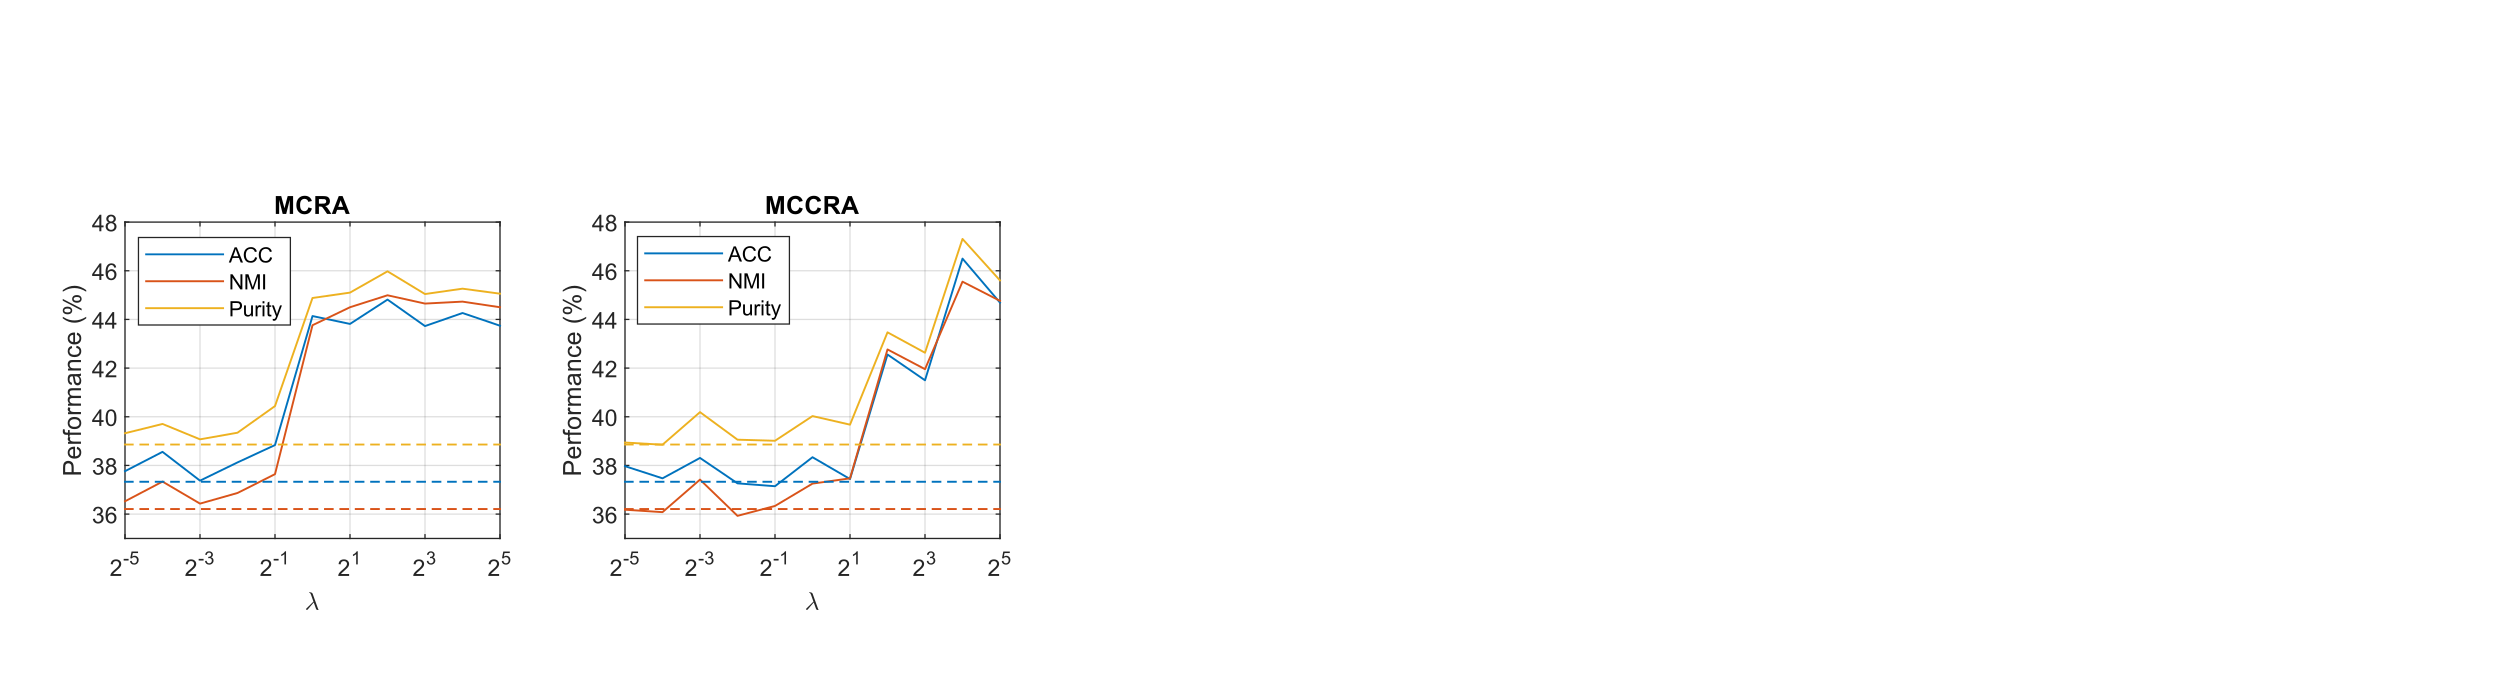 <?xml version="1.0"?>
<!DOCTYPE svg PUBLIC '-//W3C//DTD SVG 1.0//EN'
          'http://www.w3.org/TR/2001/REC-SVG-20010904/DTD/svg10.dtd'>
<svg xmlns:xlink="http://www.w3.org/1999/xlink" style="fill-opacity:1; color-rendering:auto; color-interpolation:auto; text-rendering:auto; stroke:black; stroke-linecap:square; stroke-miterlimit:10; shape-rendering:auto; stroke-opacity:1; fill:black; stroke-dasharray:none; font-weight:normal; stroke-width:1; font-family:'Dialog'; font-style:normal; stroke-linejoin:miter; font-size:12px; stroke-dashoffset:0; image-rendering:auto;" width="2600" height="700" xmlns="http://www.w3.org/2000/svg"
><rect width="100%" height="100%" fill="#333333" stroke="none"/><!--Generated by the Batik Graphics2D SVG Generator--><defs id="genericDefs"
  /><g
  ><defs id="defs1"
    ><clipPath clipPathUnits="userSpaceOnUse" id="clipPath1"
      ><path d="M0 0 L2600 0 L2600 700 L0 700 L0 0 Z"
      /></clipPath
    ></defs
    ><g style="fill:white; stroke:white;"
    ><rect x="0" y="0" width="2600" style="clip-path:url(#clipPath1); stroke:none;" height="700"
    /></g
    ><g style="fill:white; text-rendering:optimizeSpeed; color-rendering:optimizeSpeed; image-rendering:optimizeSpeed; shape-rendering:crispEdges; stroke:white; color-interpolation:sRGB;"
    ><rect x="0" width="2600" height="700" y="0" style="stroke:none;"
      /><path style="stroke:none;" d="M130 560 L520 560 L520 231 L130 231 Z"
    /></g
    ><g style="stroke-linecap:butt; fill-opacity:0.149; fill:rgb(38,38,38); text-rendering:geometricPrecision; image-rendering:optimizeQuality; color-rendering:optimizeQuality; stroke-linejoin:round; stroke:rgb(38,38,38); color-interpolation:linearRGB; stroke-width:1.333; stroke-opacity:0.149;"
    ><line y2="231" style="fill:none;" x1="130" x2="130" y1="560"
      /><line y2="231" style="fill:none;" x1="208" x2="208" y1="560"
      /><line y2="231" style="fill:none;" x1="286" x2="286" y1="560"
      /><line y2="231" style="fill:none;" x1="364" x2="364" y1="560"
      /><line y2="231" style="fill:none;" x1="442" x2="442" y1="560"
      /><line y2="231" style="fill:none;" x1="520" x2="520" y1="560"
      /><line y2="534.692" style="fill:none;" x1="520" x2="130" y1="534.692"
      /><line y2="484.077" style="fill:none;" x1="520" x2="130" y1="484.077"
      /><line y2="433.462" style="fill:none;" x1="520" x2="130" y1="433.462"
      /><line y2="382.846" style="fill:none;" x1="520" x2="130" y1="382.846"
      /><line y2="332.231" style="fill:none;" x1="520" x2="130" y1="332.231"
      /><line y2="281.615" style="fill:none;" x1="520" x2="130" y1="281.615"
      /><line y2="231" style="fill:none;" x1="520" x2="130" y1="231"
      /><line x1="130" x2="520" y1="560" style="stroke-linecap:square; fill-opacity:1; fill:none; stroke-opacity:1;" y2="560"
      /><line x1="130" x2="520" y1="231" style="stroke-linecap:square; fill-opacity:1; fill:none; stroke-opacity:1;" y2="231"
      /><line x1="130" x2="130" y1="560" style="stroke-linecap:square; fill-opacity:1; fill:none; stroke-opacity:1;" y2="556.1"
      /><line x1="208" x2="208" y1="560" style="stroke-linecap:square; fill-opacity:1; fill:none; stroke-opacity:1;" y2="556.1"
      /><line x1="286" x2="286" y1="560" style="stroke-linecap:square; fill-opacity:1; fill:none; stroke-opacity:1;" y2="556.1"
      /><line x1="364" x2="364" y1="560" style="stroke-linecap:square; fill-opacity:1; fill:none; stroke-opacity:1;" y2="556.1"
      /><line x1="442" x2="442" y1="560" style="stroke-linecap:square; fill-opacity:1; fill:none; stroke-opacity:1;" y2="556.1"
      /><line x1="520" x2="520" y1="560" style="stroke-linecap:square; fill-opacity:1; fill:none; stroke-opacity:1;" y2="556.1"
      /><line x1="130" x2="130" y1="231" style="stroke-linecap:square; fill-opacity:1; fill:none; stroke-opacity:1;" y2="234.9"
      /><line x1="208" x2="208" y1="231" style="stroke-linecap:square; fill-opacity:1; fill:none; stroke-opacity:1;" y2="234.9"
      /><line x1="286" x2="286" y1="231" style="stroke-linecap:square; fill-opacity:1; fill:none; stroke-opacity:1;" y2="234.9"
      /><line x1="364" x2="364" y1="231" style="stroke-linecap:square; fill-opacity:1; fill:none; stroke-opacity:1;" y2="234.9"
      /><line x1="442" x2="442" y1="231" style="stroke-linecap:square; fill-opacity:1; fill:none; stroke-opacity:1;" y2="234.9"
      /><line x1="520" x2="520" y1="231" style="stroke-linecap:square; fill-opacity:1; fill:none; stroke-opacity:1;" y2="234.9"
    /></g
    ><g transform="translate(114,599)" style="font-size:24px; fill:rgb(38,38,38); text-rendering:geometricPrecision; color-rendering:optimizeQuality; image-rendering:optimizeQuality; stroke:rgb(38,38,38); color-interpolation:linearRGB;"
    ><path style="stroke:none;" d="M12.078 -2.031 L12.078 0 L0.734 0 Q0.703 -0.766 0.969 -1.469 Q1.406 -2.625 2.359 -3.75 Q3.312 -4.875 5.125 -6.359 Q7.922 -8.656 8.906 -9.992 Q9.891 -11.328 9.891 -12.531 Q9.891 -13.781 8.992 -14.641 Q8.094 -15.5 6.656 -15.5 Q5.141 -15.5 4.227 -14.586 Q3.312 -13.672 3.297 -12.062 L1.125 -12.281 Q1.344 -14.703 2.797 -15.977 Q4.25 -17.25 6.703 -17.25 Q9.172 -17.25 10.617 -15.883 Q12.062 -14.516 12.062 -12.484 Q12.062 -11.453 11.641 -10.453 Q11.219 -9.453 10.242 -8.352 Q9.266 -7.25 6.984 -5.328 Q5.094 -3.734 4.555 -3.172 Q4.016 -2.609 3.656 -2.031 L12.078 -2.031 Z"
    /></g
    ><g transform="translate(128,587)" style="font-size:19.2px; fill:rgb(38,38,38); text-rendering:geometricPrecision; color-rendering:optimizeQuality; image-rendering:optimizeQuality; stroke:rgb(38,38,38); color-interpolation:linearRGB;"
    ><path style="stroke:none;" d="M0.609 -4.078 L0.609 -5.766 L5.734 -5.766 L5.734 -4.078 L0.609 -4.078 ZM7.171 -3.562 L8.937 -3.719 Q9.124 -2.438 9.835 -1.789 Q10.546 -1.141 11.546 -1.141 Q12.749 -1.141 13.585 -2.047 Q14.421 -2.953 14.421 -4.469 Q14.421 -5.891 13.616 -6.719 Q12.812 -7.547 11.515 -7.547 Q10.718 -7.547 10.069 -7.18 Q9.421 -6.812 9.046 -6.219 L7.468 -6.422 L8.796 -13.422 L15.562 -13.422 L15.562 -11.812 L10.124 -11.812 L9.39 -8.172 Q10.624 -9.016 11.968 -9.016 Q13.749 -9.016 14.976 -7.781 Q16.202 -6.547 16.202 -4.609 Q16.202 -2.766 15.124 -1.422 Q13.812 0.234 11.546 0.234 Q9.687 0.234 8.515 -0.805 Q7.343 -1.844 7.171 -3.562 Z"
    /></g
    ><g transform="translate(192,599)" style="font-size:24px; fill:rgb(38,38,38); text-rendering:geometricPrecision; color-rendering:optimizeQuality; image-rendering:optimizeQuality; stroke:rgb(38,38,38); color-interpolation:linearRGB;"
    ><path style="stroke:none;" d="M12.078 -2.031 L12.078 0 L0.734 0 Q0.703 -0.766 0.969 -1.469 Q1.406 -2.625 2.359 -3.75 Q3.312 -4.875 5.125 -6.359 Q7.922 -8.656 8.906 -9.992 Q9.891 -11.328 9.891 -12.531 Q9.891 -13.781 8.992 -14.641 Q8.094 -15.5 6.656 -15.5 Q5.141 -15.5 4.227 -14.586 Q3.312 -13.672 3.297 -12.062 L1.125 -12.281 Q1.344 -14.703 2.797 -15.977 Q4.25 -17.25 6.703 -17.25 Q9.172 -17.25 10.617 -15.883 Q12.062 -14.516 12.062 -12.484 Q12.062 -11.453 11.641 -10.453 Q11.219 -9.453 10.242 -8.352 Q9.266 -7.25 6.984 -5.328 Q5.094 -3.734 4.555 -3.172 Q4.016 -2.609 3.656 -2.031 L12.078 -2.031 Z"
    /></g
    ><g transform="translate(206,587)" style="font-size:19.2px; fill:rgb(38,38,38); text-rendering:geometricPrecision; color-rendering:optimizeQuality; image-rendering:optimizeQuality; stroke:rgb(38,38,38); color-interpolation:linearRGB;"
    ><path style="stroke:none;" d="M0.609 -4.078 L0.609 -5.766 L5.734 -5.766 L5.734 -4.078 L0.609 -4.078 ZM7.186 -3.594 L8.858 -3.812 Q9.14 -2.391 9.835 -1.766 Q10.53 -1.141 11.515 -1.141 Q12.702 -1.141 13.515 -1.961 Q14.327 -2.781 14.327 -3.984 Q14.327 -5.125 13.569 -5.875 Q12.812 -6.625 11.655 -6.625 Q11.187 -6.625 10.483 -6.438 L10.671 -7.906 Q10.827 -7.891 10.937 -7.891 Q11.999 -7.891 12.851 -8.445 Q13.702 -9 13.702 -10.156 Q13.702 -11.078 13.085 -11.68 Q12.468 -12.281 11.483 -12.281 Q10.515 -12.281 9.866 -11.672 Q9.218 -11.062 9.03 -9.828 L7.358 -10.125 Q7.655 -11.812 8.741 -12.734 Q9.827 -13.656 11.452 -13.656 Q12.562 -13.656 13.499 -13.18 Q14.437 -12.703 14.929 -11.875 Q15.421 -11.047 15.421 -10.125 Q15.421 -9.234 14.952 -8.516 Q14.483 -7.797 13.546 -7.359 Q14.765 -7.094 15.429 -6.211 Q16.093 -5.328 16.093 -4.016 Q16.093 -2.234 14.796 -1 Q13.499 0.234 11.515 0.234 Q9.718 0.234 8.538 -0.828 Q7.358 -1.891 7.186 -3.594 Z"
    /></g
    ><g transform="translate(270,599)" style="font-size:24px; fill:rgb(38,38,38); text-rendering:geometricPrecision; color-rendering:optimizeQuality; image-rendering:optimizeQuality; stroke:rgb(38,38,38); color-interpolation:linearRGB;"
    ><path style="stroke:none;" d="M12.078 -2.031 L12.078 0 L0.734 0 Q0.703 -0.766 0.969 -1.469 Q1.406 -2.625 2.359 -3.75 Q3.312 -4.875 5.125 -6.359 Q7.922 -8.656 8.906 -9.992 Q9.891 -11.328 9.891 -12.531 Q9.891 -13.781 8.992 -14.641 Q8.094 -15.5 6.656 -15.5 Q5.141 -15.5 4.227 -14.586 Q3.312 -13.672 3.297 -12.062 L1.125 -12.281 Q1.344 -14.703 2.797 -15.977 Q4.25 -17.25 6.703 -17.25 Q9.172 -17.25 10.617 -15.883 Q12.062 -14.516 12.062 -12.484 Q12.062 -11.453 11.641 -10.453 Q11.219 -9.453 10.242 -8.352 Q9.266 -7.25 6.984 -5.328 Q5.094 -3.734 4.555 -3.172 Q4.016 -2.609 3.656 -2.031 L12.078 -2.031 Z"
    /></g
    ><g transform="translate(284,587)" style="font-size:19.2px; fill:rgb(38,38,38); text-rendering:geometricPrecision; color-rendering:optimizeQuality; image-rendering:optimizeQuality; stroke:rgb(38,38,38); color-interpolation:linearRGB;"
    ><path style="stroke:none;" d="M0.609 -4.078 L0.609 -5.766 L5.734 -5.766 L5.734 -4.078 L0.609 -4.078 ZM13.468 0 L11.796 0 L11.796 -10.641 Q11.202 -10.062 10.218 -9.492 Q9.233 -8.922 8.452 -8.625 L8.452 -10.25 Q9.858 -10.906 10.905 -11.844 Q11.952 -12.781 12.39 -13.656 L13.468 -13.656 L13.468 0 Z"
    /></g
    ><g transform="translate(351,599)" style="font-size:24px; fill:rgb(38,38,38); text-rendering:geometricPrecision; color-rendering:optimizeQuality; image-rendering:optimizeQuality; stroke:rgb(38,38,38); color-interpolation:linearRGB;"
    ><path style="stroke:none;" d="M12.078 -2.031 L12.078 0 L0.734 0 Q0.703 -0.766 0.969 -1.469 Q1.406 -2.625 2.359 -3.75 Q3.312 -4.875 5.125 -6.359 Q7.922 -8.656 8.906 -9.992 Q9.891 -11.328 9.891 -12.531 Q9.891 -13.781 8.992 -14.641 Q8.094 -15.5 6.656 -15.5 Q5.141 -15.5 4.227 -14.586 Q3.312 -13.672 3.297 -12.062 L1.125 -12.281 Q1.344 -14.703 2.797 -15.977 Q4.25 -17.25 6.703 -17.25 Q9.172 -17.25 10.617 -15.883 Q12.062 -14.516 12.062 -12.484 Q12.062 -11.453 11.641 -10.453 Q11.219 -9.453 10.242 -8.352 Q9.266 -7.25 6.984 -5.328 Q5.094 -3.734 4.555 -3.172 Q4.016 -2.609 3.656 -2.031 L12.078 -2.031 Z"
    /></g
    ><g transform="translate(365,587)" style="font-size:19.2px; fill:rgb(38,38,38); text-rendering:geometricPrecision; color-rendering:optimizeQuality; image-rendering:optimizeQuality; stroke:rgb(38,38,38); color-interpolation:linearRGB;"
    ><path style="stroke:none;" d="M7.078 0 L5.406 0 L5.406 -10.641 Q4.812 -10.062 3.828 -9.492 Q2.844 -8.922 2.062 -8.625 L2.062 -10.25 Q3.469 -10.906 4.516 -11.844 Q5.562 -12.781 6 -13.656 L7.078 -13.656 L7.078 0 Z"
    /></g
    ><g transform="translate(429,599)" style="font-size:24px; fill:rgb(38,38,38); text-rendering:geometricPrecision; color-rendering:optimizeQuality; image-rendering:optimizeQuality; stroke:rgb(38,38,38); color-interpolation:linearRGB;"
    ><path style="stroke:none;" d="M12.078 -2.031 L12.078 0 L0.734 0 Q0.703 -0.766 0.969 -1.469 Q1.406 -2.625 2.359 -3.75 Q3.312 -4.875 5.125 -6.359 Q7.922 -8.656 8.906 -9.992 Q9.891 -11.328 9.891 -12.531 Q9.891 -13.781 8.992 -14.641 Q8.094 -15.5 6.656 -15.5 Q5.141 -15.5 4.227 -14.586 Q3.312 -13.672 3.297 -12.062 L1.125 -12.281 Q1.344 -14.703 2.797 -15.977 Q4.25 -17.25 6.703 -17.25 Q9.172 -17.25 10.617 -15.883 Q12.062 -14.516 12.062 -12.484 Q12.062 -11.453 11.641 -10.453 Q11.219 -9.453 10.242 -8.352 Q9.266 -7.25 6.984 -5.328 Q5.094 -3.734 4.555 -3.172 Q4.016 -2.609 3.656 -2.031 L12.078 -2.031 Z"
    /></g
    ><g transform="translate(443,587)" style="font-size:19.2px; fill:rgb(38,38,38); text-rendering:geometricPrecision; color-rendering:optimizeQuality; image-rendering:optimizeQuality; stroke:rgb(38,38,38); color-interpolation:linearRGB;"
    ><path style="stroke:none;" d="M0.797 -3.594 L2.469 -3.812 Q2.75 -2.391 3.445 -1.766 Q4.141 -1.141 5.125 -1.141 Q6.312 -1.141 7.125 -1.961 Q7.938 -2.781 7.938 -3.984 Q7.938 -5.125 7.18 -5.875 Q6.422 -6.625 5.266 -6.625 Q4.797 -6.625 4.094 -6.438 L4.281 -7.906 Q4.438 -7.891 4.547 -7.891 Q5.609 -7.891 6.461 -8.445 Q7.312 -9 7.312 -10.156 Q7.312 -11.078 6.695 -11.68 Q6.078 -12.281 5.094 -12.281 Q4.125 -12.281 3.477 -11.672 Q2.828 -11.062 2.641 -9.828 L0.969 -10.125 Q1.266 -11.812 2.352 -12.734 Q3.438 -13.656 5.062 -13.656 Q6.172 -13.656 7.109 -13.18 Q8.047 -12.703 8.539 -11.875 Q9.031 -11.047 9.031 -10.125 Q9.031 -9.234 8.562 -8.516 Q8.094 -7.797 7.156 -7.359 Q8.375 -7.094 9.039 -6.211 Q9.703 -5.328 9.703 -4.016 Q9.703 -2.234 8.406 -1 Q7.109 0.234 5.125 0.234 Q3.328 0.234 2.148 -0.828 Q0.969 -1.891 0.797 -3.594 Z"
    /></g
    ><g transform="translate(507,599)" style="font-size:24px; fill:rgb(38,38,38); text-rendering:geometricPrecision; color-rendering:optimizeQuality; image-rendering:optimizeQuality; stroke:rgb(38,38,38); color-interpolation:linearRGB;"
    ><path style="stroke:none;" d="M12.078 -2.031 L12.078 0 L0.734 0 Q0.703 -0.766 0.969 -1.469 Q1.406 -2.625 2.359 -3.75 Q3.312 -4.875 5.125 -6.359 Q7.922 -8.656 8.906 -9.992 Q9.891 -11.328 9.891 -12.531 Q9.891 -13.781 8.992 -14.641 Q8.094 -15.5 6.656 -15.5 Q5.141 -15.5 4.227 -14.586 Q3.312 -13.672 3.297 -12.062 L1.125 -12.281 Q1.344 -14.703 2.797 -15.977 Q4.25 -17.25 6.703 -17.25 Q9.172 -17.25 10.617 -15.883 Q12.062 -14.516 12.062 -12.484 Q12.062 -11.453 11.641 -10.453 Q11.219 -9.453 10.242 -8.352 Q9.266 -7.25 6.984 -5.328 Q5.094 -3.734 4.555 -3.172 Q4.016 -2.609 3.656 -2.031 L12.078 -2.031 Z"
    /></g
    ><g transform="translate(521,587)" style="font-size:19.2px; fill:rgb(38,38,38); text-rendering:geometricPrecision; color-rendering:optimizeQuality; image-rendering:optimizeQuality; stroke:rgb(38,38,38); color-interpolation:linearRGB;"
    ><path style="stroke:none;" d="M0.781 -3.562 L2.547 -3.719 Q2.734 -2.438 3.445 -1.789 Q4.156 -1.141 5.156 -1.141 Q6.359 -1.141 7.195 -2.047 Q8.031 -2.953 8.031 -4.469 Q8.031 -5.891 7.227 -6.719 Q6.422 -7.547 5.125 -7.547 Q4.328 -7.547 3.68 -7.18 Q3.031 -6.812 2.656 -6.219 L1.078 -6.422 L2.406 -13.422 L9.172 -13.422 L9.172 -11.812 L3.734 -11.812 L3 -8.172 Q4.234 -9.016 5.578 -9.016 Q7.359 -9.016 8.586 -7.781 Q9.812 -6.547 9.812 -4.609 Q9.812 -2.766 8.734 -1.422 Q7.422 0.234 5.156 0.234 Q3.297 0.234 2.125 -0.805 Q0.953 -1.844 0.781 -3.562 Z"
    /></g
    ><g transform="translate(317,634)" style="font-size:26.4px; fill:rgb(38,38,38); text-rendering:geometricPrecision; image-rendering:optimizeQuality; color-rendering:optimizeQuality; font-family:'mwb_cmmi10'; stroke:rgb(38,38,38); color-interpolation:linearRGB;"
    ><path style="stroke:none;" d="M1.328 -0.438 Q1.328 -0.828 1.656 -1.172 L8.969 -8.344 L6.406 -15.578 Q6.094 -16.406 5.758 -16.891 Q5.422 -17.375 4.781 -17.375 Q4.5 -17.375 4.5 -17.703 Q4.516 -17.859 4.617 -17.953 Q4.719 -18.047 4.891 -18.047 Q7.625 -18.047 8.188 -16.422 L13.469 -1.688 Q13.812 -0.578 14.172 -0.203 Q14.297 -0.016 14.297 0.047 Q14.297 0.297 14.094 0.297 L12.688 0.297 Q12.031 0.109 11.656 -0.844 L9.281 -7.484 L3 -0.109 Q2.531 0.344 2.156 0.344 Q1.828 0.344 1.578 0.117 Q1.328 -0.109 1.328 -0.438 Z"
    /></g
    ><g style="fill:rgb(38,38,38); text-rendering:geometricPrecision; image-rendering:optimizeQuality; color-rendering:optimizeQuality; stroke-linejoin:round; stroke:rgb(38,38,38); color-interpolation:linearRGB; stroke-width:1.333;"
    ><line y2="231" style="fill:none;" x1="130" x2="130" y1="560"
      /><line y2="231" style="fill:none;" x1="520" x2="520" y1="560"
      /><line y2="534.692" style="fill:none;" x1="130" x2="133.9" y1="534.692"
      /><line y2="484.077" style="fill:none;" x1="130" x2="133.9" y1="484.077"
      /><line y2="433.462" style="fill:none;" x1="130" x2="133.9" y1="433.462"
      /><line y2="382.846" style="fill:none;" x1="130" x2="133.9" y1="382.846"
      /><line y2="332.231" style="fill:none;" x1="130" x2="133.9" y1="332.231"
      /><line y2="281.615" style="fill:none;" x1="130" x2="133.9" y1="281.615"
      /><line y2="231" style="fill:none;" x1="130" x2="133.9" y1="231"
      /><line y2="534.692" style="fill:none;" x1="520" x2="516.1" y1="534.692"
      /><line y2="484.077" style="fill:none;" x1="520" x2="516.1" y1="484.077"
      /><line y2="433.462" style="fill:none;" x1="520" x2="516.1" y1="433.462"
      /><line y2="382.846" style="fill:none;" x1="520" x2="516.1" y1="382.846"
      /><line y2="332.231" style="fill:none;" x1="520" x2="516.1" y1="332.231"
      /><line y2="281.615" style="fill:none;" x1="520" x2="516.1" y1="281.615"
      /><line y2="231" style="fill:none;" x1="520" x2="516.1" y1="231"
    /></g
    ><g transform="translate(122.533,534.692)" style="font-size:24px; fill:rgb(38,38,38); text-rendering:geometricPrecision; color-rendering:optimizeQuality; image-rendering:optimizeQuality; stroke:rgb(38,38,38); color-interpolation:linearRGB;"
    ><path style="stroke:none;" d="M-25.984 4.969 L-23.875 4.688 Q-23.516 6.469 -22.641 7.266 Q-21.766 8.062 -20.516 8.062 Q-19.031 8.062 -18.008 7.031 Q-16.984 6 -16.984 4.469 Q-16.984 3.016 -17.93 2.07 Q-18.875 1.125 -20.344 1.125 Q-20.938 1.125 -21.828 1.359 L-21.594 -0.484 Q-21.391 -0.469 -21.25 -0.469 Q-19.906 -0.469 -18.828 -1.172 Q-17.75 -1.875 -17.75 -3.328 Q-17.75 -4.5 -18.539 -5.258 Q-19.328 -6.016 -20.562 -6.016 Q-21.797 -6.016 -22.617 -5.242 Q-23.438 -4.469 -23.672 -2.922 L-25.781 -3.297 Q-25.391 -5.422 -24.023 -6.586 Q-22.656 -7.75 -20.609 -7.75 Q-19.203 -7.75 -18.023 -7.148 Q-16.844 -6.547 -16.211 -5.5 Q-15.578 -4.453 -15.578 -3.281 Q-15.578 -2.172 -16.18 -1.258 Q-16.781 -0.344 -17.953 0.188 Q-16.422 0.547 -15.578 1.656 Q-14.734 2.766 -14.734 4.422 Q-14.734 6.672 -16.375 8.242 Q-18.016 9.812 -20.531 9.812 Q-22.797 9.812 -24.289 8.461 Q-25.781 7.109 -25.984 4.969 ZM-1.715 -3.469 L-3.809 -3.312 Q-4.09 -4.547 -4.606 -5.109 Q-5.465 -6.016 -6.715 -6.016 Q-7.715 -6.016 -8.48 -5.453 Q-9.48 -4.734 -10.051 -3.336 Q-10.621 -1.938 -10.652 0.641 Q-9.887 -0.516 -8.785 -1.078 Q-7.684 -1.641 -6.481 -1.641 Q-4.371 -1.641 -2.887 -0.094 Q-1.402 1.453 -1.402 3.922 Q-1.402 5.531 -2.098 6.922 Q-2.793 8.312 -4.012 9.055 Q-5.231 9.797 -6.777 9.797 Q-9.418 9.797 -11.082 7.852 Q-12.746 5.906 -12.746 1.453 Q-12.746 -3.516 -10.902 -5.781 Q-9.309 -7.75 -6.59 -7.75 Q-4.559 -7.75 -3.262 -6.617 Q-1.965 -5.484 -1.715 -3.469 ZM-10.324 3.938 Q-10.324 5.016 -9.863 6.016 Q-9.402 7.016 -8.566 7.539 Q-7.731 8.062 -6.824 8.062 Q-5.481 8.062 -4.519 6.984 Q-3.559 5.906 -3.559 4.047 Q-3.559 2.266 -4.512 1.242 Q-5.465 0.219 -6.902 0.219 Q-8.324 0.219 -9.324 1.242 Q-10.324 2.266 -10.324 3.938 Z"
    /></g
    ><g transform="translate(122.533,484.077)" style="font-size:24px; fill:rgb(38,38,38); text-rendering:geometricPrecision; color-rendering:optimizeQuality; image-rendering:optimizeQuality; stroke:rgb(38,38,38); color-interpolation:linearRGB;"
    ><path style="stroke:none;" d="M-25.984 4.969 L-23.875 4.688 Q-23.516 6.469 -22.641 7.266 Q-21.766 8.062 -20.516 8.062 Q-19.031 8.062 -18.008 7.031 Q-16.984 6 -16.984 4.469 Q-16.984 3.016 -17.93 2.07 Q-18.875 1.125 -20.344 1.125 Q-20.938 1.125 -21.828 1.359 L-21.594 -0.484 Q-21.391 -0.469 -21.25 -0.469 Q-19.906 -0.469 -18.828 -1.172 Q-17.75 -1.875 -17.75 -3.328 Q-17.75 -4.5 -18.539 -5.258 Q-19.328 -6.016 -20.562 -6.016 Q-21.797 -6.016 -22.617 -5.242 Q-23.438 -4.469 -23.672 -2.922 L-25.781 -3.297 Q-25.391 -5.422 -24.023 -6.586 Q-22.656 -7.75 -20.609 -7.75 Q-19.203 -7.75 -18.023 -7.148 Q-16.844 -6.547 -16.211 -5.5 Q-15.578 -4.453 -15.578 -3.281 Q-15.578 -2.172 -16.18 -1.258 Q-16.781 -0.344 -17.953 0.188 Q-16.422 0.547 -15.578 1.656 Q-14.734 2.766 -14.734 4.422 Q-14.734 6.672 -16.375 8.242 Q-18.016 9.812 -20.531 9.812 Q-22.797 9.812 -24.289 8.461 Q-25.781 7.109 -25.984 4.969 ZM-9.402 0.188 Q-10.715 -0.297 -11.348 -1.188 Q-11.98 -2.078 -11.98 -3.328 Q-11.98 -5.203 -10.637 -6.477 Q-9.293 -7.75 -7.059 -7.75 Q-4.809 -7.75 -3.434 -6.445 Q-2.059 -5.141 -2.059 -3.266 Q-2.059 -2.062 -2.684 -1.18 Q-3.309 -0.297 -4.59 0.188 Q-3.012 0.703 -2.184 1.852 Q-1.355 3 -1.355 4.594 Q-1.355 6.797 -2.918 8.297 Q-4.481 9.797 -7.012 9.797 Q-9.559 9.797 -11.121 8.289 Q-12.684 6.781 -12.684 4.531 Q-12.684 2.859 -11.832 1.727 Q-10.98 0.594 -9.402 0.188 ZM-9.824 -3.391 Q-9.824 -2.172 -9.043 -1.398 Q-8.262 -0.625 -7.012 -0.625 Q-5.793 -0.625 -5.012 -1.391 Q-4.231 -2.156 -4.231 -3.281 Q-4.231 -4.438 -5.035 -5.227 Q-5.84 -6.016 -7.027 -6.016 Q-8.23 -6.016 -9.027 -5.242 Q-9.824 -4.469 -9.824 -3.391 ZM-10.512 4.547 Q-10.512 5.438 -10.082 6.281 Q-9.652 7.125 -8.809 7.594 Q-7.965 8.062 -6.996 8.062 Q-5.481 8.062 -4.496 7.086 Q-3.512 6.109 -3.512 4.609 Q-3.512 3.094 -4.527 2.094 Q-5.543 1.094 -7.059 1.094 Q-8.559 1.094 -9.535 2.078 Q-10.512 3.062 -10.512 4.547 Z"
    /></g
    ><g transform="translate(122.533,433.462)" style="font-size:24px; fill:rgb(38,38,38); text-rendering:geometricPrecision; color-rendering:optimizeQuality; image-rendering:optimizeQuality; stroke:rgb(38,38,38); color-interpolation:linearRGB;"
    ><path style="stroke:none;" d="M-19.234 9.5 L-19.234 5.391 L-26.688 5.391 L-26.688 3.453 L-18.859 -7.688 L-17.125 -7.688 L-17.125 3.453 L-14.812 3.453 L-14.812 5.391 L-17.125 5.391 L-17.125 9.5 L-19.234 9.5 ZM-19.234 3.453 L-19.234 -4.297 L-24.625 3.453 L-19.234 3.453 ZM-12.652 1.031 Q-12.652 -2.016 -12.027 -3.875 Q-11.402 -5.734 -10.168 -6.742 Q-8.934 -7.75 -7.059 -7.75 Q-5.668 -7.75 -4.629 -7.195 Q-3.59 -6.641 -2.91 -5.594 Q-2.231 -4.547 -1.84 -3.039 Q-1.449 -1.531 -1.449 1.031 Q-1.449 4.047 -2.074 5.906 Q-2.699 7.766 -3.934 8.781 Q-5.168 9.797 -7.059 9.797 Q-9.543 9.797 -10.949 8.016 Q-12.652 5.859 -12.652 1.031 ZM-10.48 1.031 Q-10.48 5.25 -9.496 6.656 Q-8.512 8.062 -7.059 8.062 Q-5.606 8.062 -4.613 6.656 Q-3.621 5.25 -3.621 1.031 Q-3.621 -3.219 -4.613 -4.609 Q-5.606 -6 -7.074 -6 Q-8.527 -6 -9.402 -4.781 Q-10.48 -3.203 -10.48 1.031 Z"
    /></g
    ><g transform="translate(122.533,382.846)" style="font-size:24px; fill:rgb(38,38,38); text-rendering:geometricPrecision; color-rendering:optimizeQuality; image-rendering:optimizeQuality; stroke:rgb(38,38,38); color-interpolation:linearRGB;"
    ><path style="stroke:none;" d="M-19.234 9.5 L-19.234 5.391 L-26.688 5.391 L-26.688 3.453 L-18.859 -7.688 L-17.125 -7.688 L-17.125 3.453 L-14.812 3.453 L-14.812 5.391 L-17.125 5.391 L-17.125 9.5 L-19.234 9.5 ZM-19.234 3.453 L-19.234 -4.297 L-24.625 3.453 L-19.234 3.453 ZM-1.574 7.469 L-1.574 9.5 L-12.918 9.5 Q-12.949 8.734 -12.684 8.031 Q-12.246 6.875 -11.293 5.75 Q-10.34 4.625 -8.527 3.141 Q-5.731 0.844 -4.746 -0.492 Q-3.762 -1.828 -3.762 -3.031 Q-3.762 -4.281 -4.66 -5.141 Q-5.559 -6 -6.996 -6 Q-8.512 -6 -9.426 -5.086 Q-10.34 -4.172 -10.355 -2.562 L-12.527 -2.781 Q-12.309 -5.203 -10.855 -6.477 Q-9.402 -7.75 -6.949 -7.75 Q-4.481 -7.75 -3.035 -6.383 Q-1.59 -5.016 -1.59 -2.984 Q-1.59 -1.953 -2.012 -0.953 Q-2.434 0.047 -3.41 1.148 Q-4.387 2.25 -6.668 4.172 Q-8.559 5.766 -9.098 6.328 Q-9.637 6.891 -9.996 7.469 L-1.574 7.469 Z"
    /></g
    ><g transform="translate(122.533,332.231)" style="font-size:24px; fill:rgb(38,38,38); text-rendering:geometricPrecision; color-rendering:optimizeQuality; image-rendering:optimizeQuality; stroke:rgb(38,38,38); color-interpolation:linearRGB;"
    ><path style="stroke:none;" d="M-19.234 9.5 L-19.234 5.391 L-26.688 5.391 L-26.688 3.453 L-18.859 -7.688 L-17.125 -7.688 L-17.125 3.453 L-14.812 3.453 L-14.812 5.391 L-17.125 5.391 L-17.125 9.5 L-19.234 9.5 ZM-19.234 3.453 L-19.234 -4.297 L-24.625 3.453 L-19.234 3.453 ZM-5.887 9.5 L-5.887 5.391 L-13.34 5.391 L-13.34 3.453 L-5.512 -7.688 L-3.777 -7.688 L-3.777 3.453 L-1.465 3.453 L-1.465 5.391 L-3.777 5.391 L-3.777 9.5 L-5.887 9.5 ZM-5.887 3.453 L-5.887 -4.297 L-11.277 3.453 L-5.887 3.453 Z"
    /></g
    ><g transform="translate(122.533,281.615)" style="font-size:24px; fill:rgb(38,38,38); text-rendering:geometricPrecision; color-rendering:optimizeQuality; image-rendering:optimizeQuality; stroke:rgb(38,38,38); color-interpolation:linearRGB;"
    ><path style="stroke:none;" d="M-19.234 9.5 L-19.234 5.391 L-26.688 5.391 L-26.688 3.453 L-18.859 -7.688 L-17.125 -7.688 L-17.125 3.453 L-14.812 3.453 L-14.812 5.391 L-17.125 5.391 L-17.125 9.5 L-19.234 9.5 ZM-19.234 3.453 L-19.234 -4.297 L-24.625 3.453 L-19.234 3.453 ZM-1.715 -3.469 L-3.809 -3.312 Q-4.09 -4.547 -4.606 -5.109 Q-5.465 -6.016 -6.715 -6.016 Q-7.715 -6.016 -8.48 -5.453 Q-9.48 -4.734 -10.051 -3.336 Q-10.621 -1.938 -10.652 0.641 Q-9.887 -0.516 -8.785 -1.078 Q-7.684 -1.641 -6.481 -1.641 Q-4.371 -1.641 -2.887 -0.094 Q-1.402 1.453 -1.402 3.922 Q-1.402 5.531 -2.098 6.922 Q-2.793 8.312 -4.012 9.055 Q-5.231 9.797 -6.777 9.797 Q-9.418 9.797 -11.082 7.852 Q-12.746 5.906 -12.746 1.453 Q-12.746 -3.516 -10.902 -5.781 Q-9.309 -7.75 -6.59 -7.75 Q-4.559 -7.75 -3.262 -6.617 Q-1.965 -5.484 -1.715 -3.469 ZM-10.324 3.938 Q-10.324 5.016 -9.863 6.016 Q-9.402 7.016 -8.566 7.539 Q-7.731 8.062 -6.824 8.062 Q-5.481 8.062 -4.519 6.984 Q-3.559 5.906 -3.559 4.047 Q-3.559 2.266 -4.512 1.242 Q-5.465 0.219 -6.902 0.219 Q-8.324 0.219 -9.324 1.242 Q-10.324 2.266 -10.324 3.938 Z"
    /></g
    ><g transform="translate(122.533,231)" style="font-size:24px; fill:rgb(38,38,38); text-rendering:geometricPrecision; color-rendering:optimizeQuality; image-rendering:optimizeQuality; stroke:rgb(38,38,38); color-interpolation:linearRGB;"
    ><path style="stroke:none;" d="M-19.234 9.5 L-19.234 5.391 L-26.688 5.391 L-26.688 3.453 L-18.859 -7.688 L-17.125 -7.688 L-17.125 3.453 L-14.812 3.453 L-14.812 5.391 L-17.125 5.391 L-17.125 9.5 L-19.234 9.5 ZM-19.234 3.453 L-19.234 -4.297 L-24.625 3.453 L-19.234 3.453 ZM-9.402 0.188 Q-10.715 -0.297 -11.348 -1.188 Q-11.98 -2.078 -11.98 -3.328 Q-11.98 -5.203 -10.637 -6.477 Q-9.293 -7.75 -7.059 -7.75 Q-4.809 -7.75 -3.434 -6.445 Q-2.059 -5.141 -2.059 -3.266 Q-2.059 -2.062 -2.684 -1.18 Q-3.309 -0.297 -4.59 0.188 Q-3.012 0.703 -2.184 1.852 Q-1.355 3 -1.355 4.594 Q-1.355 6.797 -2.918 8.297 Q-4.481 9.797 -7.012 9.797 Q-9.559 9.797 -11.121 8.289 Q-12.684 6.781 -12.684 4.531 Q-12.684 2.859 -11.832 1.727 Q-10.98 0.594 -9.402 0.188 ZM-9.824 -3.391 Q-9.824 -2.172 -9.043 -1.398 Q-8.262 -0.625 -7.012 -0.625 Q-5.793 -0.625 -5.012 -1.391 Q-4.231 -2.156 -4.231 -3.281 Q-4.231 -4.438 -5.035 -5.227 Q-5.84 -6.016 -7.027 -6.016 Q-8.23 -6.016 -9.027 -5.242 Q-9.824 -4.469 -9.824 -3.391 ZM-10.512 4.547 Q-10.512 5.438 -10.082 6.281 Q-9.652 7.125 -8.809 7.594 Q-7.965 8.062 -6.996 8.062 Q-5.481 8.062 -4.496 7.086 Q-3.512 6.109 -3.512 4.609 Q-3.512 3.094 -4.527 2.094 Q-5.543 1.094 -7.059 1.094 Q-8.559 1.094 -9.535 2.078 Q-10.512 3.062 -10.512 4.547 Z"
    /></g
    ><g transform="translate(90.2,395.5) rotate(-90)" style="font-size:26.4px; fill:rgb(38,38,38); text-rendering:geometricPrecision; color-rendering:optimizeQuality; image-rendering:optimizeQuality; stroke:rgb(38,38,38); color-interpolation:linearRGB;"
    ><path style="stroke:none;" d="M-98 -6 L-98 -24.609 L-90.969 -24.609 Q-89.125 -24.609 -88.141 -24.438 Q-86.766 -24.203 -85.844 -23.562 Q-84.922 -22.922 -84.352 -21.766 Q-83.781 -20.609 -83.781 -19.234 Q-83.781 -16.859 -85.297 -15.211 Q-86.812 -13.562 -90.75 -13.562 L-95.531 -13.562 L-95.531 -6 L-98 -6 ZM-95.531 -15.766 L-90.719 -15.766 Q-88.328 -15.766 -87.328 -16.656 Q-86.328 -17.547 -86.328 -19.156 Q-86.328 -20.328 -86.914 -21.156 Q-87.5 -21.984 -88.469 -22.25 Q-89.094 -22.422 -90.766 -22.422 L-95.531 -22.422 L-95.531 -15.766 ZM-71.471 -10.344 L-69.096 -10.047 Q-69.658 -7.984 -71.174 -6.836 Q-72.689 -5.688 -75.033 -5.688 Q-77.986 -5.688 -79.721 -7.516 Q-81.455 -9.344 -81.455 -12.625 Q-81.455 -16.031 -79.705 -17.906 Q-77.955 -19.781 -75.158 -19.781 Q-72.455 -19.781 -70.744 -17.945 Q-69.033 -16.109 -69.033 -12.766 Q-69.033 -12.562 -69.033 -12.156 L-79.096 -12.156 Q-78.971 -9.938 -77.838 -8.758 Q-76.705 -7.578 -75.017 -7.578 Q-73.767 -7.578 -72.877 -8.234 Q-71.986 -8.891 -71.471 -10.344 ZM-78.971 -14.031 L-71.439 -14.031 Q-71.596 -15.734 -72.299 -16.594 Q-73.392 -17.906 -75.127 -17.906 Q-76.705 -17.906 -77.775 -16.852 Q-78.846 -15.797 -78.971 -14.031 ZM-66.052 -6 L-66.052 -19.484 L-63.99 -19.484 L-63.99 -17.438 Q-63.208 -18.875 -62.544 -19.328 Q-61.88 -19.781 -61.068 -19.781 Q-59.911 -19.781 -58.724 -19.047 L-59.505 -16.938 Q-60.349 -17.422 -61.193 -17.422 Q-61.943 -17.422 -62.536 -16.977 Q-63.13 -16.531 -63.38 -15.719 Q-63.771 -14.5 -63.771 -13.062 L-63.771 -6 L-66.052 -6 ZM-56.691 -6 L-56.691 -17.703 L-58.722 -17.703 L-58.722 -19.484 L-56.691 -19.484 L-56.691 -20.922 Q-56.691 -22.281 -56.456 -22.938 Q-56.128 -23.828 -55.292 -24.375 Q-54.456 -24.922 -52.956 -24.922 Q-52.003 -24.922 -50.831 -24.703 L-51.175 -22.703 Q-51.878 -22.828 -52.519 -22.828 Q-53.566 -22.828 -53.995 -22.391 Q-54.425 -21.953 -54.425 -20.734 L-54.425 -19.484 L-51.8 -19.484 L-51.8 -17.703 L-54.425 -17.703 L-54.425 -6 L-56.691 -6 ZM-50.769 -12.734 Q-50.769 -16.484 -48.675 -18.297 Q-46.941 -19.781 -44.441 -19.781 Q-41.66 -19.781 -39.894 -17.961 Q-38.129 -16.141 -38.129 -12.938 Q-38.129 -10.328 -38.91 -8.836 Q-39.691 -7.344 -41.183 -6.516 Q-42.675 -5.688 -44.441 -5.688 Q-47.269 -5.688 -49.019 -7.508 Q-50.769 -9.328 -50.769 -12.734 ZM-48.41 -12.734 Q-48.41 -10.156 -47.285 -8.867 Q-46.16 -7.578 -44.441 -7.578 Q-42.738 -7.578 -41.613 -8.875 Q-40.488 -10.172 -40.488 -12.812 Q-40.488 -15.312 -41.621 -16.602 Q-42.754 -17.891 -44.441 -17.891 Q-46.16 -17.891 -47.285 -16.609 Q-48.41 -15.328 -48.41 -12.734 ZM-35.273 -6 L-35.273 -19.484 L-33.21 -19.484 L-33.21 -17.438 Q-32.429 -18.875 -31.765 -19.328 Q-31.101 -19.781 -30.288 -19.781 Q-29.132 -19.781 -27.945 -19.047 L-28.726 -16.938 Q-29.57 -17.422 -30.413 -17.422 Q-31.163 -17.422 -31.757 -16.977 Q-32.351 -16.531 -32.601 -15.719 Q-32.991 -14.5 -32.991 -13.062 L-32.991 -6 L-35.273 -6 ZM-26.458 -6 L-26.458 -19.484 L-24.411 -19.484 L-24.411 -17.594 Q-23.786 -18.578 -22.732 -19.18 Q-21.677 -19.781 -20.333 -19.781 Q-18.833 -19.781 -17.872 -19.164 Q-16.911 -18.547 -16.521 -17.422 Q-14.927 -19.781 -12.365 -19.781 Q-10.349 -19.781 -9.271 -18.672 Q-8.193 -17.562 -8.193 -15.25 L-8.193 -6 L-10.474 -6 L-10.474 -14.5 Q-10.474 -15.859 -10.693 -16.469 Q-10.911 -17.078 -11.497 -17.445 Q-12.083 -17.812 -12.865 -17.812 Q-14.286 -17.812 -15.224 -16.867 Q-16.161 -15.922 -16.161 -13.828 L-16.161 -6 L-18.458 -6 L-18.458 -14.766 Q-18.458 -16.281 -19.013 -17.047 Q-19.568 -17.812 -20.833 -17.812 Q-21.802 -17.812 -22.622 -17.305 Q-23.443 -16.797 -23.81 -15.82 Q-24.177 -14.844 -24.177 -13 L-24.177 -6 L-26.458 -6 ZM4.309 -7.656 Q3.043 -6.578 1.864 -6.133 Q0.684 -5.688 -0.66 -5.688 Q-2.878 -5.688 -4.074 -6.773 Q-5.269 -7.859 -5.269 -9.562 Q-5.269 -10.547 -4.816 -11.367 Q-4.363 -12.188 -3.636 -12.68 Q-2.91 -13.172 -1.988 -13.422 Q-1.316 -13.609 0.043 -13.766 Q2.809 -14.094 4.122 -14.562 Q4.122 -15.031 4.122 -15.156 Q4.122 -16.547 3.481 -17.125 Q2.606 -17.891 0.872 -17.891 Q-0.738 -17.891 -1.503 -17.328 Q-2.269 -16.766 -2.644 -15.328 L-4.878 -15.641 Q-4.566 -17.078 -3.87 -17.953 Q-3.175 -18.828 -1.855 -19.305 Q-0.535 -19.781 1.215 -19.781 Q2.934 -19.781 4.012 -19.375 Q5.09 -18.969 5.598 -18.359 Q6.106 -17.75 6.309 -16.797 Q6.418 -16.219 6.418 -14.703 L6.418 -11.656 Q6.418 -8.469 6.567 -7.625 Q6.715 -6.781 7.153 -6 L4.762 -6 Q4.403 -6.719 4.309 -7.656 ZM4.122 -12.766 Q2.872 -12.266 0.387 -11.906 Q-1.019 -11.703 -1.605 -11.445 Q-2.191 -11.188 -2.511 -10.703 Q-2.832 -10.219 -2.832 -9.625 Q-2.832 -8.703 -2.136 -8.094 Q-1.441 -7.484 -0.113 -7.484 Q1.215 -7.484 2.239 -8.062 Q3.262 -8.641 3.747 -9.641 Q4.122 -10.422 4.122 -11.922 L4.122 -12.766 ZM10.181 -6 L10.181 -19.484 L12.228 -19.484 L12.228 -17.562 Q13.712 -19.781 16.524 -19.781 Q17.743 -19.781 18.767 -19.344 Q19.79 -18.906 20.298 -18.195 Q20.806 -17.484 21.009 -16.516 Q21.134 -15.875 21.134 -14.297 L21.134 -6 L18.853 -6 L18.853 -14.203 Q18.853 -15.594 18.587 -16.289 Q18.321 -16.984 17.642 -17.398 Q16.962 -17.812 16.04 -17.812 Q14.587 -17.812 13.524 -16.883 Q12.462 -15.953 12.462 -13.359 L12.462 -6 L10.181 -6 ZM33.646 -10.938 L35.896 -10.641 Q35.521 -8.328 34.006 -7.008 Q32.49 -5.688 30.271 -5.688 Q27.506 -5.688 25.826 -7.5 Q24.146 -9.312 24.146 -12.688 Q24.146 -14.875 24.873 -16.516 Q25.599 -18.156 27.076 -18.969 Q28.552 -19.781 30.287 -19.781 Q32.49 -19.781 33.888 -18.672 Q35.287 -17.562 35.677 -15.516 L33.459 -15.172 Q33.131 -16.531 32.326 -17.219 Q31.521 -17.906 30.381 -17.906 Q28.646 -17.906 27.568 -16.672 Q26.49 -15.438 26.49 -12.75 Q26.49 -10.031 27.537 -8.805 Q28.584 -7.578 30.256 -7.578 Q31.599 -7.578 32.498 -8.398 Q33.396 -9.219 33.646 -10.938 ZM47.256 -10.344 L49.631 -10.047 Q49.068 -7.984 47.552 -6.836 Q46.037 -5.688 43.693 -5.688 Q40.74 -5.688 39.006 -7.516 Q37.271 -9.344 37.271 -12.625 Q37.271 -16.031 39.021 -17.906 Q40.771 -19.781 43.568 -19.781 Q46.271 -19.781 47.982 -17.945 Q49.693 -16.109 49.693 -12.766 Q49.693 -12.562 49.693 -12.156 L39.631 -12.156 Q39.756 -9.938 40.888 -8.758 Q42.021 -7.578 43.709 -7.578 Q44.959 -7.578 45.849 -8.234 Q46.74 -8.891 47.256 -10.344 ZM39.756 -14.031 L47.287 -14.031 Q47.131 -15.734 46.427 -16.594 Q45.334 -17.906 43.599 -17.906 Q42.021 -17.906 40.951 -16.852 Q39.881 -15.797 39.756 -14.031 ZM64.392 -0.531 Q62.502 -2.922 61.197 -6.117 Q59.892 -9.312 59.892 -12.734 Q59.892 -15.766 60.861 -18.531 Q62.002 -21.75 64.392 -24.922 L66.033 -24.922 Q64.502 -22.281 64.002 -21.156 Q63.221 -19.406 62.783 -17.5 Q62.236 -15.125 62.236 -12.734 Q62.236 -6.625 66.033 -0.531 L64.392 -0.531 ZM68.613 -20.141 Q68.613 -22.141 69.613 -23.531 Q70.613 -24.922 72.519 -24.922 Q74.269 -24.922 75.418 -23.672 Q76.566 -22.422 76.566 -20 Q76.566 -17.641 75.402 -16.367 Q74.238 -15.094 72.551 -15.094 Q70.863 -15.094 69.738 -16.352 Q68.613 -17.609 68.613 -20.141 ZM72.582 -23.359 Q71.738 -23.359 71.168 -22.617 Q70.597 -21.875 70.597 -19.922 Q70.597 -18.125 71.168 -17.398 Q71.738 -16.672 72.582 -16.672 Q73.441 -16.672 74.011 -17.406 Q74.582 -18.141 74.582 -20.094 Q74.582 -21.891 74.004 -22.625 Q73.426 -23.359 72.582 -23.359 ZM72.597 -5.312 L82.769 -24.922 L84.629 -24.922 L74.488 -5.312 L72.597 -5.312 ZM80.644 -10.375 Q80.644 -12.375 81.644 -13.766 Q82.644 -15.156 84.566 -15.156 Q86.316 -15.156 87.465 -13.906 Q88.613 -12.656 88.613 -10.234 Q88.613 -7.859 87.457 -6.586 Q86.301 -5.312 84.582 -5.312 Q82.894 -5.312 81.769 -6.578 Q80.644 -7.844 80.644 -10.375 ZM84.629 -13.578 Q83.769 -13.578 83.207 -12.844 Q82.644 -12.109 82.644 -10.141 Q82.644 -8.359 83.215 -7.625 Q83.785 -6.891 84.613 -6.891 Q85.488 -6.891 86.058 -7.625 Q86.629 -8.359 86.629 -10.312 Q86.629 -12.125 86.058 -12.852 Q85.488 -13.578 84.629 -13.578 ZM93.768 -0.531 L92.127 -0.531 Q95.924 -6.625 95.924 -12.734 Q95.924 -15.109 95.377 -17.469 Q94.94 -19.375 94.174 -21.125 Q93.674 -22.266 92.127 -24.922 L93.768 -24.922 Q96.143 -21.75 97.283 -18.531 Q98.268 -15.766 98.268 -12.734 Q98.268 -9.312 96.955 -6.117 Q95.643 -2.922 93.768 -0.531 Z"
    /></g
    ><g transform="translate(325,228.525)" style="font-size:26.4px; text-rendering:geometricPrecision; color-rendering:optimizeQuality; image-rendering:optimizeQuality; color-interpolation:linearRGB; font-weight:bold;"
    ><path style="stroke:none;" d="M-38.156 -6 L-38.156 -24.609 L-32.531 -24.609 L-29.156 -11.922 L-25.812 -24.609 L-20.188 -24.609 L-20.188 -6 L-23.672 -6 L-23.672 -20.656 L-27.375 -6 L-30.984 -6 L-34.672 -20.656 L-34.672 -6 L-38.156 -6 ZM-4.232 -12.844 L-0.592 -11.688 Q-1.42 -8.641 -3.373 -7.164 Q-5.326 -5.688 -8.311 -5.688 Q-12.029 -5.688 -14.412 -8.219 Q-16.795 -10.75 -16.795 -15.141 Q-16.795 -19.781 -14.397 -22.352 Q-11.998 -24.922 -8.092 -24.922 Q-4.67 -24.922 -2.545 -22.906 Q-1.264 -21.719 -0.639 -19.484 L-4.357 -18.594 Q-4.686 -20.047 -5.732 -20.883 Q-6.779 -21.719 -8.279 -21.719 Q-10.342 -21.719 -11.631 -20.234 Q-12.92 -18.75 -12.92 -15.422 Q-12.92 -11.891 -11.654 -10.391 Q-10.389 -8.891 -8.357 -8.891 Q-6.857 -8.891 -5.779 -9.844 Q-4.701 -10.797 -4.232 -12.844 ZM2.924 -6 L2.924 -24.609 L10.83 -24.609 Q13.815 -24.609 15.166 -24.109 Q16.518 -23.609 17.33 -22.328 Q18.143 -21.047 18.143 -19.391 Q18.143 -17.297 16.908 -15.93 Q15.674 -14.562 13.236 -14.219 Q14.455 -13.5 15.244 -12.648 Q16.033 -11.797 17.377 -9.625 L19.658 -6 L15.158 -6 L12.44 -10.047 Q11.002 -12.219 10.463 -12.781 Q9.924 -13.344 9.33 -13.555 Q8.736 -13.766 7.44 -13.766 L6.674 -13.766 L6.674 -6 L2.924 -6 ZM6.674 -16.734 L9.455 -16.734 Q12.158 -16.734 12.838 -16.969 Q13.518 -17.203 13.893 -17.758 Q14.268 -18.312 14.268 -19.156 Q14.268 -20.094 13.768 -20.672 Q13.268 -21.25 12.361 -21.406 Q11.893 -21.469 9.611 -21.469 L6.674 -21.469 L6.674 -16.734 ZM38.737 -6 L34.659 -6 L33.034 -10.234 L25.581 -10.234 L24.049 -6 L20.065 -6 L27.315 -24.609 L31.284 -24.609 L38.737 -6 ZM31.815 -13.359 L29.252 -20.266 L26.737 -13.359 L31.815 -13.359 Z"
    /></g
    ><g style="stroke-linecap:butt; fill:rgb(0,114,189); text-rendering:geometricPrecision; image-rendering:optimizeQuality; color-rendering:optimizeQuality; stroke-linejoin:round; stroke:rgb(0,114,189); color-interpolation:linearRGB; stroke-width:2;"
    ><path d="M130 490.032 L169 469.934 L208 499.894 L247 480.913 L286 462.863 L325 328.695 L364 336.883 L403 311.575 L442 339.116 L481 325.532 L520 338.744" style="fill:none; fill-rule:evenodd;"
      /><path d="M130 521.331 L169 500.862 L208 523.761 L247 512.701 L286 493.105 L325 338.222 L364 319.528 L403 307.09 L442 315.721 L481 313.688 L520 319.541" style="fill:none; fill-rule:evenodd; stroke:rgb(217,83,25);"
      /><path d="M130 450.582 L169 440.905 L208 456.908 L247 450.023 L286 422.296 L325 309.9 L364 304.318 L403 282.174 L442 305.807 L481 300.224 L520 305.434" style="fill:none; fill-rule:evenodd; stroke:rgb(237,177,32);"
      /><path style="fill:none; stroke-miterlimit:1; stroke-dasharray:8,8; fill-rule:evenodd; stroke-linejoin:bevel;" d="M130 501.033 L169 501.033 L208 501.033 L247 501.033 L286 501.033 L325 501.033 L364 501.033 L403 501.033 L442 501.033 L481 501.033 L520 501.033"
    /></g
    ><g style="stroke-linecap:butt; fill:rgb(217,83,25); text-rendering:geometricPrecision; image-rendering:optimizeQuality; color-rendering:optimizeQuality; stroke-linejoin:bevel; stroke-dasharray:8,8; stroke:rgb(217,83,25); color-interpolation:linearRGB; stroke-width:2; stroke-miterlimit:1;"
    ><path d="M130 529.378 L169 529.378 L208 529.378 L247 529.378 L286 529.378 L325 529.378 L364 529.378 L403 529.378 L442 529.378 L481 529.378 L520 529.378" style="fill:none; fill-rule:evenodd;"
      /><path d="M130 462.312 L169 462.312 L208 462.312 L247 462.312 L286 462.312 L325 462.312 L364 462.312 L403 462.312 L442 462.312 L481 462.312 L520 462.312" style="fill:none; fill-rule:evenodd; stroke:rgb(237,177,32);"
    /></g
    ><g style="fill:white; text-rendering:optimizeSpeed; color-rendering:optimizeSpeed; image-rendering:optimizeSpeed; shape-rendering:crispEdges; stroke:white; color-interpolation:sRGB;"
    ><path style="stroke:none;" d="M302 338 L302 247 L144 247 L144 338 Z"
    /></g
    ><g transform="translate(238,264.5)" style="text-rendering:geometricPrecision; font-size:21.6px; color-interpolation:linearRGB; color-rendering:optimizeQuality; image-rendering:optimizeQuality;"
    ><path style="stroke:none;" d="M-0.031 8.5 L6.016 -7.25 L8.266 -7.25 L14.703 8.5 L12.328 8.5 L10.5 3.734 L3.906 3.734 L2.188 8.5 L-0.031 8.5 ZM4.516 2.031 L9.844 2.031 L8.203 -2.328 Q7.453 -4.312 7.094 -5.594 Q6.797 -4.078 6.234 -2.594 L4.516 2.031 ZM27.34 2.984 L29.419 3.5 Q28.762 6.078 27.059 7.422 Q25.356 8.766 22.903 8.766 Q20.356 8.766 18.762 7.727 Q17.169 6.688 16.333 4.727 Q15.497 2.766 15.497 0.5 Q15.497 -1.953 16.434 -3.781 Q17.372 -5.609 19.114 -6.562 Q20.856 -7.516 22.934 -7.516 Q25.294 -7.516 26.903 -6.312 Q28.512 -5.109 29.153 -2.938 L27.106 -2.453 Q26.559 -4.172 25.512 -4.953 Q24.465 -5.734 22.887 -5.734 Q21.075 -5.734 19.856 -4.867 Q18.637 -4 18.145 -2.531 Q17.653 -1.062 17.653 0.5 Q17.653 2.5 18.239 4 Q18.825 5.5 20.059 6.242 Q21.294 6.984 22.731 6.984 Q24.481 6.984 25.692 5.977 Q26.903 4.969 27.34 2.984 ZM42.935 2.984 L45.013 3.5 Q44.357 6.078 42.653 7.422 Q40.95 8.766 38.497 8.766 Q35.95 8.766 34.357 7.727 Q32.763 6.688 31.927 4.727 Q31.091 2.766 31.091 0.5 Q31.091 -1.953 32.028 -3.781 Q32.966 -5.609 34.708 -6.562 Q36.45 -7.516 38.528 -7.516 Q40.888 -7.516 42.497 -6.312 Q44.107 -5.109 44.747 -2.938 L42.7 -2.453 Q42.153 -4.172 41.107 -4.953 Q40.06 -5.734 38.482 -5.734 Q36.669 -5.734 35.45 -4.867 Q34.232 -4 33.739 -2.531 Q33.247 -1.062 33.247 0.5 Q33.247 2.5 33.833 4 Q34.419 5.5 35.653 6.242 Q36.888 6.984 38.325 6.984 Q40.075 6.984 41.286 5.977 Q42.497 4.969 42.935 2.984 Z"
    /></g
    ><g style="stroke-linecap:butt; fill:rgb(0,114,189); text-rendering:geometricPrecision; image-rendering:optimizeQuality; color-rendering:optimizeQuality; stroke-linejoin:round; stroke:rgb(0,114,189); color-interpolation:linearRGB; stroke-width:2;"
    ><line y2="264.5" style="fill:none;" x1="152" x2="232" y1="264.5"
    /></g
    ><g transform="translate(238,292.5)" style="text-rendering:geometricPrecision; font-size:21.6px; color-interpolation:linearRGB; color-rendering:optimizeQuality; image-rendering:optimizeQuality;"
    ><path style="stroke:none;" d="M1.672 8.5 L1.672 -7.25 L3.812 -7.25 L12.078 5.109 L12.078 -7.25 L14.078 -7.25 L14.078 8.5 L11.953 8.5 L3.672 -3.875 L3.672 8.5 L1.672 8.5 ZM17.235 8.5 L17.235 -7.25 L20.36 -7.25 L24.094 3.906 Q24.61 5.453 24.844 6.234 Q25.11 5.375 25.688 3.703 L29.454 -7.25 L32.251 -7.25 L32.251 8.5 L30.251 8.5 L30.251 -4.688 L25.672 8.5 L23.797 8.5 L19.235 -4.906 L19.235 8.5 L17.235 8.5 ZM35.629 8.5 L35.629 -7.25 L37.723 -7.25 L37.723 8.5 L35.629 8.5 Z"
    /></g
    ><g style="stroke-linecap:butt; fill:rgb(217,83,25); text-rendering:geometricPrecision; image-rendering:optimizeQuality; color-rendering:optimizeQuality; stroke-linejoin:round; stroke:rgb(217,83,25); color-interpolation:linearRGB; stroke-width:2;"
    ><line y2="292.5" style="fill:none;" x1="152" x2="232" y1="292.5"
    /></g
    ><g transform="translate(238,320.5)" style="text-rendering:geometricPrecision; font-size:21.6px; color-interpolation:linearRGB; color-rendering:optimizeQuality; image-rendering:optimizeQuality;"
    ><path style="stroke:none;" d="M1.703 8.5 L1.703 -7.25 L7.641 -7.25 Q9.203 -7.25 10.031 -7.094 Q11.188 -6.906 11.977 -6.359 Q12.766 -5.812 13.242 -4.836 Q13.719 -3.859 13.719 -2.688 Q13.719 -0.688 12.438 0.703 Q11.156 2.094 7.828 2.094 L3.781 2.094 L3.781 8.5 L1.703 8.5 ZM3.781 0.234 L7.859 0.234 Q9.875 0.234 10.719 -0.516 Q11.562 -1.266 11.562 -2.625 Q11.562 -3.625 11.07 -4.328 Q10.578 -5.031 9.75 -5.25 Q9.234 -5.391 7.812 -5.391 L3.781 -5.391 L3.781 0.234 ZM23.325 8.5 L23.325 6.828 Q21.997 8.766 19.715 8.766 Q18.7 8.766 17.825 8.375 Q16.95 7.984 16.528 7.398 Q16.106 6.812 15.934 5.969 Q15.809 5.391 15.809 4.156 L15.809 -2.906 L17.747 -2.906 L17.747 3.422 Q17.747 4.938 17.856 5.453 Q18.044 6.219 18.637 6.656 Q19.231 7.094 20.09 7.094 Q20.965 7.094 21.731 6.648 Q22.497 6.203 22.809 5.438 Q23.122 4.672 23.122 3.203 L23.122 -2.906 L25.059 -2.906 L25.059 8.5 L23.325 8.5 ZM27.834 8.5 L27.834 -2.906 L29.584 -2.906 L29.584 -1.172 Q30.24 -2.391 30.811 -2.781 Q31.381 -3.172 32.053 -3.172 Q33.037 -3.172 34.037 -2.547 L33.381 -0.75 Q32.662 -1.172 31.959 -1.172 Q31.319 -1.172 30.819 -0.789 Q30.319 -0.406 30.1 0.266 Q29.772 1.297 29.772 2.531 L29.772 8.5 L27.834 8.5 ZM35.072 -5.031 L35.072 -7.25 L36.994 -7.25 L36.994 -5.031 L35.072 -5.031 ZM35.072 8.5 L35.072 -2.906 L36.994 -2.906 L36.994 8.5 L35.072 8.5 ZM44.072 6.766 L44.354 8.484 Q43.541 8.656 42.885 8.656 Q41.838 8.656 41.26 8.32 Q40.682 7.984 40.447 7.445 Q40.213 6.906 40.213 5.156 L40.213 -1.406 L38.791 -1.406 L38.791 -2.906 L40.213 -2.906 L40.213 -5.734 L42.135 -6.891 L42.135 -2.906 L44.072 -2.906 L44.072 -1.406 L42.135 -1.406 L42.135 5.266 Q42.135 6.094 42.236 6.328 Q42.338 6.562 42.565 6.703 Q42.791 6.844 43.229 6.844 Q43.541 6.844 44.072 6.766 ZM45.759 12.891 L45.556 11.078 Q46.181 11.25 46.65 11.25 Q47.306 11.25 47.689 11.039 Q48.072 10.828 48.322 10.438 Q48.509 10.141 48.916 9 Q48.962 8.828 49.087 8.516 L44.759 -2.906 L46.837 -2.906 L49.212 3.703 Q49.681 4.953 50.041 6.344 Q50.369 5.016 50.837 3.734 L53.275 -2.906 L55.212 -2.906 L50.869 8.688 Q50.166 10.578 49.775 11.281 Q49.259 12.234 48.595 12.68 Q47.931 13.125 47.009 13.125 Q46.447 13.125 45.759 12.891 Z"
    /></g
    ><g style="stroke-linecap:butt; fill:rgb(237,177,32); text-rendering:geometricPrecision; image-rendering:optimizeQuality; color-rendering:optimizeQuality; stroke-linejoin:round; stroke:rgb(237,177,32); color-interpolation:linearRGB; stroke-width:2;"
    ><line y2="320.5" style="fill:none;" x1="152" x2="232" y1="320.5"
    /></g
    ><g style="stroke-linecap:butt; fill:rgb(38,38,38); text-rendering:geometricPrecision; color-rendering:optimizeQuality; image-rendering:optimizeQuality; stroke:rgb(38,38,38); color-interpolation:linearRGB; stroke-width:1.333;"
    ><path d="M144 338 L144 247 L302 247 L302 338 Z" style="fill:none; fill-rule:evenodd;"
    /></g
    ><g style="fill:white; text-rendering:optimizeSpeed; color-rendering:optimizeSpeed; image-rendering:optimizeSpeed; shape-rendering:crispEdges; stroke:white; color-interpolation:sRGB;"
    ><path style="stroke:none;" d="M650 560 L1040 560 L1040 231 L650 231 Z"
    /></g
    ><g style="stroke-linecap:butt; fill-opacity:0.149; fill:rgb(38,38,38); text-rendering:geometricPrecision; image-rendering:optimizeQuality; color-rendering:optimizeQuality; stroke-linejoin:round; stroke:rgb(38,38,38); color-interpolation:linearRGB; stroke-width:1.333; stroke-opacity:0.149;"
    ><line y2="231" style="fill:none;" x1="650" x2="650" y1="560"
      /><line y2="231" style="fill:none;" x1="728" x2="728" y1="560"
      /><line y2="231" style="fill:none;" x1="806" x2="806" y1="560"
      /><line y2="231" style="fill:none;" x1="884" x2="884" y1="560"
      /><line y2="231" style="fill:none;" x1="962" x2="962" y1="560"
      /><line y2="231" style="fill:none;" x1="1040" x2="1040" y1="560"
      /><line y2="534.692" style="fill:none;" x1="1040" x2="650" y1="534.692"
      /><line y2="484.077" style="fill:none;" x1="1040" x2="650" y1="484.077"
      /><line y2="433.462" style="fill:none;" x1="1040" x2="650" y1="433.462"
      /><line y2="382.846" style="fill:none;" x1="1040" x2="650" y1="382.846"
      /><line y2="332.231" style="fill:none;" x1="1040" x2="650" y1="332.231"
      /><line y2="281.615" style="fill:none;" x1="1040" x2="650" y1="281.615"
      /><line y2="231" style="fill:none;" x1="1040" x2="650" y1="231"
      /><line x1="650" x2="1040" y1="560" style="stroke-linecap:square; fill-opacity:1; fill:none; stroke-opacity:1;" y2="560"
      /><line x1="650" x2="1040" y1="231" style="stroke-linecap:square; fill-opacity:1; fill:none; stroke-opacity:1;" y2="231"
      /><line x1="650" x2="650" y1="560" style="stroke-linecap:square; fill-opacity:1; fill:none; stroke-opacity:1;" y2="556.1"
      /><line x1="728" x2="728" y1="560" style="stroke-linecap:square; fill-opacity:1; fill:none; stroke-opacity:1;" y2="556.1"
      /><line x1="806" x2="806" y1="560" style="stroke-linecap:square; fill-opacity:1; fill:none; stroke-opacity:1;" y2="556.1"
      /><line x1="884" x2="884" y1="560" style="stroke-linecap:square; fill-opacity:1; fill:none; stroke-opacity:1;" y2="556.1"
      /><line x1="962" x2="962" y1="560" style="stroke-linecap:square; fill-opacity:1; fill:none; stroke-opacity:1;" y2="556.1"
      /><line x1="1040" x2="1040" y1="560" style="stroke-linecap:square; fill-opacity:1; fill:none; stroke-opacity:1;" y2="556.1"
      /><line x1="650" x2="650" y1="231" style="stroke-linecap:square; fill-opacity:1; fill:none; stroke-opacity:1;" y2="234.9"
      /><line x1="728" x2="728" y1="231" style="stroke-linecap:square; fill-opacity:1; fill:none; stroke-opacity:1;" y2="234.9"
      /><line x1="806" x2="806" y1="231" style="stroke-linecap:square; fill-opacity:1; fill:none; stroke-opacity:1;" y2="234.9"
      /><line x1="884" x2="884" y1="231" style="stroke-linecap:square; fill-opacity:1; fill:none; stroke-opacity:1;" y2="234.9"
      /><line x1="962" x2="962" y1="231" style="stroke-linecap:square; fill-opacity:1; fill:none; stroke-opacity:1;" y2="234.9"
      /><line x1="1040" x2="1040" y1="231" style="stroke-linecap:square; fill-opacity:1; fill:none; stroke-opacity:1;" y2="234.9"
    /></g
    ><g transform="translate(634,599)" style="font-size:24px; fill:rgb(38,38,38); text-rendering:geometricPrecision; color-rendering:optimizeQuality; image-rendering:optimizeQuality; stroke:rgb(38,38,38); color-interpolation:linearRGB;"
    ><path style="stroke:none;" d="M12.078 -2.031 L12.078 0 L0.734 0 Q0.703 -0.766 0.969 -1.469 Q1.406 -2.625 2.359 -3.75 Q3.312 -4.875 5.125 -6.359 Q7.922 -8.656 8.906 -9.992 Q9.891 -11.328 9.891 -12.531 Q9.891 -13.781 8.992 -14.641 Q8.094 -15.5 6.656 -15.5 Q5.141 -15.5 4.227 -14.586 Q3.312 -13.672 3.297 -12.062 L1.125 -12.281 Q1.344 -14.703 2.797 -15.977 Q4.25 -17.25 6.703 -17.25 Q9.172 -17.25 10.617 -15.883 Q12.062 -14.516 12.062 -12.484 Q12.062 -11.453 11.641 -10.453 Q11.219 -9.453 10.242 -8.352 Q9.266 -7.25 6.984 -5.328 Q5.094 -3.734 4.555 -3.172 Q4.016 -2.609 3.656 -2.031 L12.078 -2.031 Z"
    /></g
    ><g transform="translate(648,587)" style="font-size:19.2px; fill:rgb(38,38,38); text-rendering:geometricPrecision; color-rendering:optimizeQuality; image-rendering:optimizeQuality; stroke:rgb(38,38,38); color-interpolation:linearRGB;"
    ><path style="stroke:none;" d="M0.609 -4.078 L0.609 -5.766 L5.734 -5.766 L5.734 -4.078 L0.609 -4.078 ZM7.171 -3.562 L8.937 -3.719 Q9.124 -2.438 9.835 -1.789 Q10.546 -1.141 11.546 -1.141 Q12.749 -1.141 13.585 -2.047 Q14.421 -2.953 14.421 -4.469 Q14.421 -5.891 13.616 -6.719 Q12.812 -7.547 11.515 -7.547 Q10.718 -7.547 10.069 -7.18 Q9.421 -6.812 9.046 -6.219 L7.468 -6.422 L8.796 -13.422 L15.562 -13.422 L15.562 -11.812 L10.124 -11.812 L9.39 -8.172 Q10.624 -9.016 11.968 -9.016 Q13.749 -9.016 14.976 -7.781 Q16.202 -6.547 16.202 -4.609 Q16.202 -2.766 15.124 -1.422 Q13.812 0.234 11.546 0.234 Q9.687 0.234 8.515 -0.805 Q7.343 -1.844 7.171 -3.562 Z"
    /></g
    ><g transform="translate(712,599)" style="font-size:24px; fill:rgb(38,38,38); text-rendering:geometricPrecision; color-rendering:optimizeQuality; image-rendering:optimizeQuality; stroke:rgb(38,38,38); color-interpolation:linearRGB;"
    ><path style="stroke:none;" d="M12.078 -2.031 L12.078 0 L0.734 0 Q0.703 -0.766 0.969 -1.469 Q1.406 -2.625 2.359 -3.75 Q3.312 -4.875 5.125 -6.359 Q7.922 -8.656 8.906 -9.992 Q9.891 -11.328 9.891 -12.531 Q9.891 -13.781 8.992 -14.641 Q8.094 -15.5 6.656 -15.5 Q5.141 -15.5 4.227 -14.586 Q3.312 -13.672 3.297 -12.062 L1.125 -12.281 Q1.344 -14.703 2.797 -15.977 Q4.25 -17.25 6.703 -17.25 Q9.172 -17.25 10.617 -15.883 Q12.062 -14.516 12.062 -12.484 Q12.062 -11.453 11.641 -10.453 Q11.219 -9.453 10.242 -8.352 Q9.266 -7.25 6.984 -5.328 Q5.094 -3.734 4.555 -3.172 Q4.016 -2.609 3.656 -2.031 L12.078 -2.031 Z"
    /></g
    ><g transform="translate(726,587)" style="font-size:19.2px; fill:rgb(38,38,38); text-rendering:geometricPrecision; color-rendering:optimizeQuality; image-rendering:optimizeQuality; stroke:rgb(38,38,38); color-interpolation:linearRGB;"
    ><path style="stroke:none;" d="M0.609 -4.078 L0.609 -5.766 L5.734 -5.766 L5.734 -4.078 L0.609 -4.078 ZM7.186 -3.594 L8.858 -3.812 Q9.14 -2.391 9.835 -1.766 Q10.53 -1.141 11.515 -1.141 Q12.702 -1.141 13.515 -1.961 Q14.327 -2.781 14.327 -3.984 Q14.327 -5.125 13.569 -5.875 Q12.812 -6.625 11.655 -6.625 Q11.187 -6.625 10.483 -6.438 L10.671 -7.906 Q10.827 -7.891 10.937 -7.891 Q11.999 -7.891 12.851 -8.445 Q13.702 -9 13.702 -10.156 Q13.702 -11.078 13.085 -11.68 Q12.468 -12.281 11.483 -12.281 Q10.515 -12.281 9.866 -11.672 Q9.218 -11.062 9.03 -9.828 L7.358 -10.125 Q7.655 -11.812 8.741 -12.734 Q9.827 -13.656 11.452 -13.656 Q12.562 -13.656 13.499 -13.18 Q14.437 -12.703 14.929 -11.875 Q15.421 -11.047 15.421 -10.125 Q15.421 -9.234 14.952 -8.516 Q14.483 -7.797 13.546 -7.359 Q14.765 -7.094 15.429 -6.211 Q16.093 -5.328 16.093 -4.016 Q16.093 -2.234 14.796 -1 Q13.499 0.234 11.515 0.234 Q9.718 0.234 8.538 -0.828 Q7.358 -1.891 7.186 -3.594 Z"
    /></g
    ><g transform="translate(790,599)" style="font-size:24px; fill:rgb(38,38,38); text-rendering:geometricPrecision; color-rendering:optimizeQuality; image-rendering:optimizeQuality; stroke:rgb(38,38,38); color-interpolation:linearRGB;"
    ><path style="stroke:none;" d="M12.078 -2.031 L12.078 0 L0.734 0 Q0.703 -0.766 0.969 -1.469 Q1.406 -2.625 2.359 -3.75 Q3.312 -4.875 5.125 -6.359 Q7.922 -8.656 8.906 -9.992 Q9.891 -11.328 9.891 -12.531 Q9.891 -13.781 8.992 -14.641 Q8.094 -15.5 6.656 -15.5 Q5.141 -15.5 4.227 -14.586 Q3.312 -13.672 3.297 -12.062 L1.125 -12.281 Q1.344 -14.703 2.797 -15.977 Q4.25 -17.25 6.703 -17.25 Q9.172 -17.25 10.617 -15.883 Q12.062 -14.516 12.062 -12.484 Q12.062 -11.453 11.641 -10.453 Q11.219 -9.453 10.242 -8.352 Q9.266 -7.25 6.984 -5.328 Q5.094 -3.734 4.555 -3.172 Q4.016 -2.609 3.656 -2.031 L12.078 -2.031 Z"
    /></g
    ><g transform="translate(804,587)" style="font-size:19.2px; fill:rgb(38,38,38); text-rendering:geometricPrecision; color-rendering:optimizeQuality; image-rendering:optimizeQuality; stroke:rgb(38,38,38); color-interpolation:linearRGB;"
    ><path style="stroke:none;" d="M0.609 -4.078 L0.609 -5.766 L5.734 -5.766 L5.734 -4.078 L0.609 -4.078 ZM13.468 0 L11.796 0 L11.796 -10.641 Q11.202 -10.062 10.218 -9.492 Q9.233 -8.922 8.452 -8.625 L8.452 -10.25 Q9.858 -10.906 10.905 -11.844 Q11.952 -12.781 12.39 -13.656 L13.468 -13.656 L13.468 0 Z"
    /></g
    ><g transform="translate(871,599)" style="font-size:24px; fill:rgb(38,38,38); text-rendering:geometricPrecision; color-rendering:optimizeQuality; image-rendering:optimizeQuality; stroke:rgb(38,38,38); color-interpolation:linearRGB;"
    ><path style="stroke:none;" d="M12.078 -2.031 L12.078 0 L0.734 0 Q0.703 -0.766 0.969 -1.469 Q1.406 -2.625 2.359 -3.75 Q3.312 -4.875 5.125 -6.359 Q7.922 -8.656 8.906 -9.992 Q9.891 -11.328 9.891 -12.531 Q9.891 -13.781 8.992 -14.641 Q8.094 -15.5 6.656 -15.5 Q5.141 -15.5 4.227 -14.586 Q3.312 -13.672 3.297 -12.062 L1.125 -12.281 Q1.344 -14.703 2.797 -15.977 Q4.25 -17.25 6.703 -17.25 Q9.172 -17.25 10.617 -15.883 Q12.062 -14.516 12.062 -12.484 Q12.062 -11.453 11.641 -10.453 Q11.219 -9.453 10.242 -8.352 Q9.266 -7.25 6.984 -5.328 Q5.094 -3.734 4.555 -3.172 Q4.016 -2.609 3.656 -2.031 L12.078 -2.031 Z"
    /></g
    ><g transform="translate(885,587)" style="font-size:19.2px; fill:rgb(38,38,38); text-rendering:geometricPrecision; color-rendering:optimizeQuality; image-rendering:optimizeQuality; stroke:rgb(38,38,38); color-interpolation:linearRGB;"
    ><path style="stroke:none;" d="M7.078 0 L5.406 0 L5.406 -10.641 Q4.812 -10.062 3.828 -9.492 Q2.844 -8.922 2.062 -8.625 L2.062 -10.25 Q3.469 -10.906 4.516 -11.844 Q5.562 -12.781 6 -13.656 L7.078 -13.656 L7.078 0 Z"
    /></g
    ><g transform="translate(949,599)" style="font-size:24px; fill:rgb(38,38,38); text-rendering:geometricPrecision; color-rendering:optimizeQuality; image-rendering:optimizeQuality; stroke:rgb(38,38,38); color-interpolation:linearRGB;"
    ><path style="stroke:none;" d="M12.078 -2.031 L12.078 0 L0.734 0 Q0.703 -0.766 0.969 -1.469 Q1.406 -2.625 2.359 -3.75 Q3.312 -4.875 5.125 -6.359 Q7.922 -8.656 8.906 -9.992 Q9.891 -11.328 9.891 -12.531 Q9.891 -13.781 8.992 -14.641 Q8.094 -15.5 6.656 -15.5 Q5.141 -15.5 4.227 -14.586 Q3.312 -13.672 3.297 -12.062 L1.125 -12.281 Q1.344 -14.703 2.797 -15.977 Q4.25 -17.25 6.703 -17.25 Q9.172 -17.25 10.617 -15.883 Q12.062 -14.516 12.062 -12.484 Q12.062 -11.453 11.641 -10.453 Q11.219 -9.453 10.242 -8.352 Q9.266 -7.25 6.984 -5.328 Q5.094 -3.734 4.555 -3.172 Q4.016 -2.609 3.656 -2.031 L12.078 -2.031 Z"
    /></g
    ><g transform="translate(963,587)" style="font-size:19.2px; fill:rgb(38,38,38); text-rendering:geometricPrecision; color-rendering:optimizeQuality; image-rendering:optimizeQuality; stroke:rgb(38,38,38); color-interpolation:linearRGB;"
    ><path style="stroke:none;" d="M0.797 -3.594 L2.469 -3.812 Q2.75 -2.391 3.445 -1.766 Q4.141 -1.141 5.125 -1.141 Q6.312 -1.141 7.125 -1.961 Q7.938 -2.781 7.938 -3.984 Q7.938 -5.125 7.18 -5.875 Q6.422 -6.625 5.266 -6.625 Q4.797 -6.625 4.094 -6.438 L4.281 -7.906 Q4.438 -7.891 4.547 -7.891 Q5.609 -7.891 6.461 -8.445 Q7.312 -9 7.312 -10.156 Q7.312 -11.078 6.695 -11.68 Q6.078 -12.281 5.094 -12.281 Q4.125 -12.281 3.477 -11.672 Q2.828 -11.062 2.641 -9.828 L0.969 -10.125 Q1.266 -11.812 2.352 -12.734 Q3.438 -13.656 5.062 -13.656 Q6.172 -13.656 7.109 -13.18 Q8.047 -12.703 8.539 -11.875 Q9.031 -11.047 9.031 -10.125 Q9.031 -9.234 8.562 -8.516 Q8.094 -7.797 7.156 -7.359 Q8.375 -7.094 9.039 -6.211 Q9.703 -5.328 9.703 -4.016 Q9.703 -2.234 8.406 -1 Q7.109 0.234 5.125 0.234 Q3.328 0.234 2.148 -0.828 Q0.969 -1.891 0.797 -3.594 Z"
    /></g
    ><g transform="translate(1027,599)" style="font-size:24px; fill:rgb(38,38,38); text-rendering:geometricPrecision; color-rendering:optimizeQuality; image-rendering:optimizeQuality; stroke:rgb(38,38,38); color-interpolation:linearRGB;"
    ><path style="stroke:none;" d="M12.078 -2.031 L12.078 0 L0.734 0 Q0.703 -0.766 0.969 -1.469 Q1.406 -2.625 2.359 -3.75 Q3.312 -4.875 5.125 -6.359 Q7.922 -8.656 8.906 -9.992 Q9.891 -11.328 9.891 -12.531 Q9.891 -13.781 8.992 -14.641 Q8.094 -15.5 6.656 -15.5 Q5.141 -15.5 4.227 -14.586 Q3.312 -13.672 3.297 -12.062 L1.125 -12.281 Q1.344 -14.703 2.797 -15.977 Q4.25 -17.25 6.703 -17.25 Q9.172 -17.25 10.617 -15.883 Q12.062 -14.516 12.062 -12.484 Q12.062 -11.453 11.641 -10.453 Q11.219 -9.453 10.242 -8.352 Q9.266 -7.25 6.984 -5.328 Q5.094 -3.734 4.555 -3.172 Q4.016 -2.609 3.656 -2.031 L12.078 -2.031 Z"
    /></g
    ><g transform="translate(1041,587)" style="font-size:19.2px; fill:rgb(38,38,38); text-rendering:geometricPrecision; color-rendering:optimizeQuality; image-rendering:optimizeQuality; stroke:rgb(38,38,38); color-interpolation:linearRGB;"
    ><path style="stroke:none;" d="M0.781 -3.562 L2.547 -3.719 Q2.734 -2.438 3.445 -1.789 Q4.156 -1.141 5.156 -1.141 Q6.359 -1.141 7.195 -2.047 Q8.031 -2.953 8.031 -4.469 Q8.031 -5.891 7.227 -6.719 Q6.422 -7.547 5.125 -7.547 Q4.328 -7.547 3.68 -7.18 Q3.031 -6.812 2.656 -6.219 L1.078 -6.422 L2.406 -13.422 L9.172 -13.422 L9.172 -11.812 L3.734 -11.812 L3 -8.172 Q4.234 -9.016 5.578 -9.016 Q7.359 -9.016 8.586 -7.781 Q9.812 -6.547 9.812 -4.609 Q9.812 -2.766 8.734 -1.422 Q7.422 0.234 5.156 0.234 Q3.297 0.234 2.125 -0.805 Q0.953 -1.844 0.781 -3.562 Z"
    /></g
    ><g transform="translate(837,634)" style="font-size:26.4px; fill:rgb(38,38,38); text-rendering:geometricPrecision; image-rendering:optimizeQuality; color-rendering:optimizeQuality; font-family:'mwb_cmmi10'; stroke:rgb(38,38,38); color-interpolation:linearRGB;"
    ><path style="stroke:none;" d="M1.328 -0.438 Q1.328 -0.828 1.656 -1.172 L8.969 -8.344 L6.406 -15.578 Q6.094 -16.406 5.758 -16.891 Q5.422 -17.375 4.781 -17.375 Q4.5 -17.375 4.5 -17.703 Q4.516 -17.859 4.617 -17.953 Q4.719 -18.047 4.891 -18.047 Q7.625 -18.047 8.188 -16.422 L13.469 -1.688 Q13.812 -0.578 14.172 -0.203 Q14.297 -0.016 14.297 0.047 Q14.297 0.297 14.094 0.297 L12.688 0.297 Q12.031 0.109 11.656 -0.844 L9.281 -7.484 L3 -0.109 Q2.531 0.344 2.156 0.344 Q1.828 0.344 1.578 0.117 Q1.328 -0.109 1.328 -0.438 Z"
    /></g
    ><g style="fill:rgb(38,38,38); text-rendering:geometricPrecision; image-rendering:optimizeQuality; color-rendering:optimizeQuality; stroke-linejoin:round; stroke:rgb(38,38,38); color-interpolation:linearRGB; stroke-width:1.333;"
    ><line y2="231" style="fill:none;" x1="650" x2="650" y1="560"
      /><line y2="231" style="fill:none;" x1="1040" x2="1040" y1="560"
      /><line y2="534.692" style="fill:none;" x1="650" x2="653.9" y1="534.692"
      /><line y2="484.077" style="fill:none;" x1="650" x2="653.9" y1="484.077"
      /><line y2="433.462" style="fill:none;" x1="650" x2="653.9" y1="433.462"
      /><line y2="382.846" style="fill:none;" x1="650" x2="653.9" y1="382.846"
      /><line y2="332.231" style="fill:none;" x1="650" x2="653.9" y1="332.231"
      /><line y2="281.615" style="fill:none;" x1="650" x2="653.9" y1="281.615"
      /><line y2="231" style="fill:none;" x1="650" x2="653.9" y1="231"
      /><line y2="534.692" style="fill:none;" x1="1040" x2="1036.1" y1="534.692"
      /><line y2="484.077" style="fill:none;" x1="1040" x2="1036.1" y1="484.077"
      /><line y2="433.462" style="fill:none;" x1="1040" x2="1036.1" y1="433.462"
      /><line y2="382.846" style="fill:none;" x1="1040" x2="1036.1" y1="382.846"
      /><line y2="332.231" style="fill:none;" x1="1040" x2="1036.1" y1="332.231"
      /><line y2="281.615" style="fill:none;" x1="1040" x2="1036.1" y1="281.615"
      /><line y2="231" style="fill:none;" x1="1040" x2="1036.1" y1="231"
    /></g
    ><g transform="translate(642.533,534.692)" style="font-size:24px; fill:rgb(38,38,38); text-rendering:geometricPrecision; color-rendering:optimizeQuality; image-rendering:optimizeQuality; stroke:rgb(38,38,38); color-interpolation:linearRGB;"
    ><path style="stroke:none;" d="M-25.984 4.969 L-23.875 4.688 Q-23.516 6.469 -22.641 7.266 Q-21.766 8.062 -20.516 8.062 Q-19.031 8.062 -18.008 7.031 Q-16.984 6 -16.984 4.469 Q-16.984 3.016 -17.93 2.07 Q-18.875 1.125 -20.344 1.125 Q-20.938 1.125 -21.828 1.359 L-21.594 -0.484 Q-21.391 -0.469 -21.25 -0.469 Q-19.906 -0.469 -18.828 -1.172 Q-17.75 -1.875 -17.75 -3.328 Q-17.75 -4.5 -18.539 -5.258 Q-19.328 -6.016 -20.562 -6.016 Q-21.797 -6.016 -22.617 -5.242 Q-23.438 -4.469 -23.672 -2.922 L-25.781 -3.297 Q-25.391 -5.422 -24.023 -6.586 Q-22.656 -7.75 -20.609 -7.75 Q-19.203 -7.75 -18.023 -7.148 Q-16.844 -6.547 -16.211 -5.5 Q-15.578 -4.453 -15.578 -3.281 Q-15.578 -2.172 -16.18 -1.258 Q-16.781 -0.344 -17.953 0.188 Q-16.422 0.547 -15.578 1.656 Q-14.734 2.766 -14.734 4.422 Q-14.734 6.672 -16.375 8.242 Q-18.016 9.812 -20.531 9.812 Q-22.797 9.812 -24.289 8.461 Q-25.781 7.109 -25.984 4.969 ZM-1.715 -3.469 L-3.809 -3.312 Q-4.09 -4.547 -4.606 -5.109 Q-5.465 -6.016 -6.715 -6.016 Q-7.715 -6.016 -8.48 -5.453 Q-9.48 -4.734 -10.051 -3.336 Q-10.621 -1.938 -10.652 0.641 Q-9.887 -0.516 -8.785 -1.078 Q-7.684 -1.641 -6.481 -1.641 Q-4.371 -1.641 -2.887 -0.094 Q-1.402 1.453 -1.402 3.922 Q-1.402 5.531 -2.098 6.922 Q-2.793 8.312 -4.012 9.055 Q-5.231 9.797 -6.777 9.797 Q-9.418 9.797 -11.082 7.852 Q-12.746 5.906 -12.746 1.453 Q-12.746 -3.516 -10.902 -5.781 Q-9.309 -7.75 -6.59 -7.75 Q-4.559 -7.75 -3.262 -6.617 Q-1.965 -5.484 -1.715 -3.469 ZM-10.324 3.938 Q-10.324 5.016 -9.863 6.016 Q-9.402 7.016 -8.566 7.539 Q-7.731 8.062 -6.824 8.062 Q-5.481 8.062 -4.519 6.984 Q-3.559 5.906 -3.559 4.047 Q-3.559 2.266 -4.512 1.242 Q-5.465 0.219 -6.902 0.219 Q-8.324 0.219 -9.324 1.242 Q-10.324 2.266 -10.324 3.938 Z"
    /></g
    ><g transform="translate(642.533,484.077)" style="font-size:24px; fill:rgb(38,38,38); text-rendering:geometricPrecision; color-rendering:optimizeQuality; image-rendering:optimizeQuality; stroke:rgb(38,38,38); color-interpolation:linearRGB;"
    ><path style="stroke:none;" d="M-25.984 4.969 L-23.875 4.688 Q-23.516 6.469 -22.641 7.266 Q-21.766 8.062 -20.516 8.062 Q-19.031 8.062 -18.008 7.031 Q-16.984 6 -16.984 4.469 Q-16.984 3.016 -17.93 2.07 Q-18.875 1.125 -20.344 1.125 Q-20.938 1.125 -21.828 1.359 L-21.594 -0.484 Q-21.391 -0.469 -21.25 -0.469 Q-19.906 -0.469 -18.828 -1.172 Q-17.75 -1.875 -17.75 -3.328 Q-17.75 -4.5 -18.539 -5.258 Q-19.328 -6.016 -20.562 -6.016 Q-21.797 -6.016 -22.617 -5.242 Q-23.438 -4.469 -23.672 -2.922 L-25.781 -3.297 Q-25.391 -5.422 -24.023 -6.586 Q-22.656 -7.75 -20.609 -7.75 Q-19.203 -7.75 -18.023 -7.148 Q-16.844 -6.547 -16.211 -5.5 Q-15.578 -4.453 -15.578 -3.281 Q-15.578 -2.172 -16.18 -1.258 Q-16.781 -0.344 -17.953 0.188 Q-16.422 0.547 -15.578 1.656 Q-14.734 2.766 -14.734 4.422 Q-14.734 6.672 -16.375 8.242 Q-18.016 9.812 -20.531 9.812 Q-22.797 9.812 -24.289 8.461 Q-25.781 7.109 -25.984 4.969 ZM-9.402 0.188 Q-10.715 -0.297 -11.348 -1.188 Q-11.98 -2.078 -11.98 -3.328 Q-11.98 -5.203 -10.637 -6.477 Q-9.293 -7.75 -7.059 -7.75 Q-4.809 -7.75 -3.434 -6.445 Q-2.059 -5.141 -2.059 -3.266 Q-2.059 -2.062 -2.684 -1.18 Q-3.309 -0.297 -4.59 0.188 Q-3.012 0.703 -2.184 1.852 Q-1.355 3 -1.355 4.594 Q-1.355 6.797 -2.918 8.297 Q-4.481 9.797 -7.012 9.797 Q-9.559 9.797 -11.121 8.289 Q-12.684 6.781 -12.684 4.531 Q-12.684 2.859 -11.832 1.727 Q-10.98 0.594 -9.402 0.188 ZM-9.824 -3.391 Q-9.824 -2.172 -9.043 -1.398 Q-8.262 -0.625 -7.012 -0.625 Q-5.793 -0.625 -5.012 -1.391 Q-4.231 -2.156 -4.231 -3.281 Q-4.231 -4.438 -5.035 -5.227 Q-5.84 -6.016 -7.027 -6.016 Q-8.23 -6.016 -9.027 -5.242 Q-9.824 -4.469 -9.824 -3.391 ZM-10.512 4.547 Q-10.512 5.438 -10.082 6.281 Q-9.652 7.125 -8.809 7.594 Q-7.965 8.062 -6.996 8.062 Q-5.481 8.062 -4.496 7.086 Q-3.512 6.109 -3.512 4.609 Q-3.512 3.094 -4.527 2.094 Q-5.543 1.094 -7.059 1.094 Q-8.559 1.094 -9.535 2.078 Q-10.512 3.062 -10.512 4.547 Z"
    /></g
    ><g transform="translate(642.533,433.462)" style="font-size:24px; fill:rgb(38,38,38); text-rendering:geometricPrecision; color-rendering:optimizeQuality; image-rendering:optimizeQuality; stroke:rgb(38,38,38); color-interpolation:linearRGB;"
    ><path style="stroke:none;" d="M-19.234 9.5 L-19.234 5.391 L-26.688 5.391 L-26.688 3.453 L-18.859 -7.688 L-17.125 -7.688 L-17.125 3.453 L-14.812 3.453 L-14.812 5.391 L-17.125 5.391 L-17.125 9.5 L-19.234 9.5 ZM-19.234 3.453 L-19.234 -4.297 L-24.625 3.453 L-19.234 3.453 ZM-12.652 1.031 Q-12.652 -2.016 -12.027 -3.875 Q-11.402 -5.734 -10.168 -6.742 Q-8.934 -7.75 -7.059 -7.75 Q-5.668 -7.75 -4.629 -7.195 Q-3.59 -6.641 -2.91 -5.594 Q-2.231 -4.547 -1.84 -3.039 Q-1.449 -1.531 -1.449 1.031 Q-1.449 4.047 -2.074 5.906 Q-2.699 7.766 -3.934 8.781 Q-5.168 9.797 -7.059 9.797 Q-9.543 9.797 -10.949 8.016 Q-12.652 5.859 -12.652 1.031 ZM-10.48 1.031 Q-10.48 5.25 -9.496 6.656 Q-8.512 8.062 -7.059 8.062 Q-5.606 8.062 -4.613 6.656 Q-3.621 5.25 -3.621 1.031 Q-3.621 -3.219 -4.613 -4.609 Q-5.606 -6 -7.074 -6 Q-8.527 -6 -9.402 -4.781 Q-10.48 -3.203 -10.48 1.031 Z"
    /></g
    ><g transform="translate(642.533,382.846)" style="font-size:24px; fill:rgb(38,38,38); text-rendering:geometricPrecision; color-rendering:optimizeQuality; image-rendering:optimizeQuality; stroke:rgb(38,38,38); color-interpolation:linearRGB;"
    ><path style="stroke:none;" d="M-19.234 9.5 L-19.234 5.391 L-26.688 5.391 L-26.688 3.453 L-18.859 -7.688 L-17.125 -7.688 L-17.125 3.453 L-14.812 3.453 L-14.812 5.391 L-17.125 5.391 L-17.125 9.5 L-19.234 9.5 ZM-19.234 3.453 L-19.234 -4.297 L-24.625 3.453 L-19.234 3.453 ZM-1.574 7.469 L-1.574 9.5 L-12.918 9.5 Q-12.949 8.734 -12.684 8.031 Q-12.246 6.875 -11.293 5.75 Q-10.34 4.625 -8.527 3.141 Q-5.731 0.844 -4.746 -0.492 Q-3.762 -1.828 -3.762 -3.031 Q-3.762 -4.281 -4.66 -5.141 Q-5.559 -6 -6.996 -6 Q-8.512 -6 -9.426 -5.086 Q-10.34 -4.172 -10.355 -2.562 L-12.527 -2.781 Q-12.309 -5.203 -10.855 -6.477 Q-9.402 -7.75 -6.949 -7.75 Q-4.481 -7.75 -3.035 -6.383 Q-1.59 -5.016 -1.59 -2.984 Q-1.59 -1.953 -2.012 -0.953 Q-2.434 0.047 -3.41 1.148 Q-4.387 2.25 -6.668 4.172 Q-8.559 5.766 -9.098 6.328 Q-9.637 6.891 -9.996 7.469 L-1.574 7.469 Z"
    /></g
    ><g transform="translate(642.533,332.231)" style="font-size:24px; fill:rgb(38,38,38); text-rendering:geometricPrecision; color-rendering:optimizeQuality; image-rendering:optimizeQuality; stroke:rgb(38,38,38); color-interpolation:linearRGB;"
    ><path style="stroke:none;" d="M-19.234 9.5 L-19.234 5.391 L-26.688 5.391 L-26.688 3.453 L-18.859 -7.688 L-17.125 -7.688 L-17.125 3.453 L-14.812 3.453 L-14.812 5.391 L-17.125 5.391 L-17.125 9.5 L-19.234 9.5 ZM-19.234 3.453 L-19.234 -4.297 L-24.625 3.453 L-19.234 3.453 ZM-5.887 9.5 L-5.887 5.391 L-13.34 5.391 L-13.34 3.453 L-5.512 -7.688 L-3.777 -7.688 L-3.777 3.453 L-1.465 3.453 L-1.465 5.391 L-3.777 5.391 L-3.777 9.5 L-5.887 9.5 ZM-5.887 3.453 L-5.887 -4.297 L-11.277 3.453 L-5.887 3.453 Z"
    /></g
    ><g transform="translate(642.533,281.615)" style="font-size:24px; fill:rgb(38,38,38); text-rendering:geometricPrecision; color-rendering:optimizeQuality; image-rendering:optimizeQuality; stroke:rgb(38,38,38); color-interpolation:linearRGB;"
    ><path style="stroke:none;" d="M-19.234 9.5 L-19.234 5.391 L-26.688 5.391 L-26.688 3.453 L-18.859 -7.688 L-17.125 -7.688 L-17.125 3.453 L-14.812 3.453 L-14.812 5.391 L-17.125 5.391 L-17.125 9.5 L-19.234 9.5 ZM-19.234 3.453 L-19.234 -4.297 L-24.625 3.453 L-19.234 3.453 ZM-1.715 -3.469 L-3.809 -3.312 Q-4.09 -4.547 -4.606 -5.109 Q-5.465 -6.016 -6.715 -6.016 Q-7.715 -6.016 -8.48 -5.453 Q-9.48 -4.734 -10.051 -3.336 Q-10.621 -1.938 -10.652 0.641 Q-9.887 -0.516 -8.785 -1.078 Q-7.684 -1.641 -6.481 -1.641 Q-4.371 -1.641 -2.887 -0.094 Q-1.402 1.453 -1.402 3.922 Q-1.402 5.531 -2.098 6.922 Q-2.793 8.312 -4.012 9.055 Q-5.231 9.797 -6.777 9.797 Q-9.418 9.797 -11.082 7.852 Q-12.746 5.906 -12.746 1.453 Q-12.746 -3.516 -10.902 -5.781 Q-9.309 -7.75 -6.59 -7.75 Q-4.559 -7.75 -3.262 -6.617 Q-1.965 -5.484 -1.715 -3.469 ZM-10.324 3.938 Q-10.324 5.016 -9.863 6.016 Q-9.402 7.016 -8.566 7.539 Q-7.731 8.062 -6.824 8.062 Q-5.481 8.062 -4.519 6.984 Q-3.559 5.906 -3.559 4.047 Q-3.559 2.266 -4.512 1.242 Q-5.465 0.219 -6.902 0.219 Q-8.324 0.219 -9.324 1.242 Q-10.324 2.266 -10.324 3.938 Z"
    /></g
    ><g transform="translate(642.533,231)" style="font-size:24px; fill:rgb(38,38,38); text-rendering:geometricPrecision; color-rendering:optimizeQuality; image-rendering:optimizeQuality; stroke:rgb(38,38,38); color-interpolation:linearRGB;"
    ><path style="stroke:none;" d="M-19.234 9.5 L-19.234 5.391 L-26.688 5.391 L-26.688 3.453 L-18.859 -7.688 L-17.125 -7.688 L-17.125 3.453 L-14.812 3.453 L-14.812 5.391 L-17.125 5.391 L-17.125 9.5 L-19.234 9.5 ZM-19.234 3.453 L-19.234 -4.297 L-24.625 3.453 L-19.234 3.453 ZM-9.402 0.188 Q-10.715 -0.297 -11.348 -1.188 Q-11.98 -2.078 -11.98 -3.328 Q-11.98 -5.203 -10.637 -6.477 Q-9.293 -7.75 -7.059 -7.75 Q-4.809 -7.75 -3.434 -6.445 Q-2.059 -5.141 -2.059 -3.266 Q-2.059 -2.062 -2.684 -1.18 Q-3.309 -0.297 -4.59 0.188 Q-3.012 0.703 -2.184 1.852 Q-1.355 3 -1.355 4.594 Q-1.355 6.797 -2.918 8.297 Q-4.481 9.797 -7.012 9.797 Q-9.559 9.797 -11.121 8.289 Q-12.684 6.781 -12.684 4.531 Q-12.684 2.859 -11.832 1.727 Q-10.98 0.594 -9.402 0.188 ZM-9.824 -3.391 Q-9.824 -2.172 -9.043 -1.398 Q-8.262 -0.625 -7.012 -0.625 Q-5.793 -0.625 -5.012 -1.391 Q-4.231 -2.156 -4.231 -3.281 Q-4.231 -4.438 -5.035 -5.227 Q-5.84 -6.016 -7.027 -6.016 Q-8.23 -6.016 -9.027 -5.242 Q-9.824 -4.469 -9.824 -3.391 ZM-10.512 4.547 Q-10.512 5.438 -10.082 6.281 Q-9.652 7.125 -8.809 7.594 Q-7.965 8.062 -6.996 8.062 Q-5.481 8.062 -4.496 7.086 Q-3.512 6.109 -3.512 4.609 Q-3.512 3.094 -4.527 2.094 Q-5.543 1.094 -7.059 1.094 Q-8.559 1.094 -9.535 2.078 Q-10.512 3.062 -10.512 4.547 Z"
    /></g
    ><g transform="translate(610.2,395.5) rotate(-90)" style="font-size:26.4px; fill:rgb(38,38,38); text-rendering:geometricPrecision; color-rendering:optimizeQuality; image-rendering:optimizeQuality; stroke:rgb(38,38,38); color-interpolation:linearRGB;"
    ><path style="stroke:none;" d="M-98 -6 L-98 -24.609 L-90.969 -24.609 Q-89.125 -24.609 -88.141 -24.438 Q-86.766 -24.203 -85.844 -23.562 Q-84.922 -22.922 -84.352 -21.766 Q-83.781 -20.609 -83.781 -19.234 Q-83.781 -16.859 -85.297 -15.211 Q-86.812 -13.562 -90.75 -13.562 L-95.531 -13.562 L-95.531 -6 L-98 -6 ZM-95.531 -15.766 L-90.719 -15.766 Q-88.328 -15.766 -87.328 -16.656 Q-86.328 -17.547 -86.328 -19.156 Q-86.328 -20.328 -86.914 -21.156 Q-87.5 -21.984 -88.469 -22.25 Q-89.094 -22.422 -90.766 -22.422 L-95.531 -22.422 L-95.531 -15.766 ZM-71.471 -10.344 L-69.096 -10.047 Q-69.658 -7.984 -71.174 -6.836 Q-72.689 -5.688 -75.033 -5.688 Q-77.986 -5.688 -79.721 -7.516 Q-81.455 -9.344 -81.455 -12.625 Q-81.455 -16.031 -79.705 -17.906 Q-77.955 -19.781 -75.158 -19.781 Q-72.455 -19.781 -70.744 -17.945 Q-69.033 -16.109 -69.033 -12.766 Q-69.033 -12.562 -69.033 -12.156 L-79.096 -12.156 Q-78.971 -9.938 -77.838 -8.758 Q-76.705 -7.578 -75.017 -7.578 Q-73.767 -7.578 -72.877 -8.234 Q-71.986 -8.891 -71.471 -10.344 ZM-78.971 -14.031 L-71.439 -14.031 Q-71.596 -15.734 -72.299 -16.594 Q-73.392 -17.906 -75.127 -17.906 Q-76.705 -17.906 -77.775 -16.852 Q-78.846 -15.797 -78.971 -14.031 ZM-66.052 -6 L-66.052 -19.484 L-63.99 -19.484 L-63.99 -17.438 Q-63.208 -18.875 -62.544 -19.328 Q-61.88 -19.781 -61.068 -19.781 Q-59.911 -19.781 -58.724 -19.047 L-59.505 -16.938 Q-60.349 -17.422 -61.193 -17.422 Q-61.943 -17.422 -62.536 -16.977 Q-63.13 -16.531 -63.38 -15.719 Q-63.771 -14.5 -63.771 -13.062 L-63.771 -6 L-66.052 -6 ZM-56.691 -6 L-56.691 -17.703 L-58.722 -17.703 L-58.722 -19.484 L-56.691 -19.484 L-56.691 -20.922 Q-56.691 -22.281 -56.456 -22.938 Q-56.128 -23.828 -55.292 -24.375 Q-54.456 -24.922 -52.956 -24.922 Q-52.003 -24.922 -50.831 -24.703 L-51.175 -22.703 Q-51.878 -22.828 -52.519 -22.828 Q-53.566 -22.828 -53.995 -22.391 Q-54.425 -21.953 -54.425 -20.734 L-54.425 -19.484 L-51.8 -19.484 L-51.8 -17.703 L-54.425 -17.703 L-54.425 -6 L-56.691 -6 ZM-50.769 -12.734 Q-50.769 -16.484 -48.675 -18.297 Q-46.941 -19.781 -44.441 -19.781 Q-41.66 -19.781 -39.894 -17.961 Q-38.129 -16.141 -38.129 -12.938 Q-38.129 -10.328 -38.91 -8.836 Q-39.691 -7.344 -41.183 -6.516 Q-42.675 -5.688 -44.441 -5.688 Q-47.269 -5.688 -49.019 -7.508 Q-50.769 -9.328 -50.769 -12.734 ZM-48.41 -12.734 Q-48.41 -10.156 -47.285 -8.867 Q-46.16 -7.578 -44.441 -7.578 Q-42.738 -7.578 -41.613 -8.875 Q-40.488 -10.172 -40.488 -12.812 Q-40.488 -15.312 -41.621 -16.602 Q-42.754 -17.891 -44.441 -17.891 Q-46.16 -17.891 -47.285 -16.609 Q-48.41 -15.328 -48.41 -12.734 ZM-35.273 -6 L-35.273 -19.484 L-33.21 -19.484 L-33.21 -17.438 Q-32.429 -18.875 -31.765 -19.328 Q-31.101 -19.781 -30.288 -19.781 Q-29.132 -19.781 -27.945 -19.047 L-28.726 -16.938 Q-29.57 -17.422 -30.413 -17.422 Q-31.163 -17.422 -31.757 -16.977 Q-32.351 -16.531 -32.601 -15.719 Q-32.991 -14.5 -32.991 -13.062 L-32.991 -6 L-35.273 -6 ZM-26.458 -6 L-26.458 -19.484 L-24.411 -19.484 L-24.411 -17.594 Q-23.786 -18.578 -22.732 -19.18 Q-21.677 -19.781 -20.333 -19.781 Q-18.833 -19.781 -17.872 -19.164 Q-16.911 -18.547 -16.521 -17.422 Q-14.927 -19.781 -12.365 -19.781 Q-10.349 -19.781 -9.271 -18.672 Q-8.193 -17.562 -8.193 -15.25 L-8.193 -6 L-10.474 -6 L-10.474 -14.5 Q-10.474 -15.859 -10.693 -16.469 Q-10.911 -17.078 -11.497 -17.445 Q-12.083 -17.812 -12.865 -17.812 Q-14.286 -17.812 -15.224 -16.867 Q-16.161 -15.922 -16.161 -13.828 L-16.161 -6 L-18.458 -6 L-18.458 -14.766 Q-18.458 -16.281 -19.013 -17.047 Q-19.568 -17.812 -20.833 -17.812 Q-21.802 -17.812 -22.622 -17.305 Q-23.443 -16.797 -23.81 -15.82 Q-24.177 -14.844 -24.177 -13 L-24.177 -6 L-26.458 -6 ZM4.309 -7.656 Q3.043 -6.578 1.864 -6.133 Q0.684 -5.688 -0.66 -5.688 Q-2.878 -5.688 -4.074 -6.773 Q-5.269 -7.859 -5.269 -9.562 Q-5.269 -10.547 -4.816 -11.367 Q-4.363 -12.188 -3.636 -12.68 Q-2.91 -13.172 -1.988 -13.422 Q-1.316 -13.609 0.043 -13.766 Q2.809 -14.094 4.122 -14.562 Q4.122 -15.031 4.122 -15.156 Q4.122 -16.547 3.481 -17.125 Q2.606 -17.891 0.872 -17.891 Q-0.738 -17.891 -1.503 -17.328 Q-2.269 -16.766 -2.644 -15.328 L-4.878 -15.641 Q-4.566 -17.078 -3.87 -17.953 Q-3.175 -18.828 -1.855 -19.305 Q-0.535 -19.781 1.215 -19.781 Q2.934 -19.781 4.012 -19.375 Q5.09 -18.969 5.598 -18.359 Q6.106 -17.75 6.309 -16.797 Q6.418 -16.219 6.418 -14.703 L6.418 -11.656 Q6.418 -8.469 6.567 -7.625 Q6.715 -6.781 7.153 -6 L4.762 -6 Q4.403 -6.719 4.309 -7.656 ZM4.122 -12.766 Q2.872 -12.266 0.387 -11.906 Q-1.019 -11.703 -1.605 -11.445 Q-2.191 -11.188 -2.511 -10.703 Q-2.832 -10.219 -2.832 -9.625 Q-2.832 -8.703 -2.136 -8.094 Q-1.441 -7.484 -0.113 -7.484 Q1.215 -7.484 2.239 -8.062 Q3.262 -8.641 3.747 -9.641 Q4.122 -10.422 4.122 -11.922 L4.122 -12.766 ZM10.181 -6 L10.181 -19.484 L12.228 -19.484 L12.228 -17.562 Q13.712 -19.781 16.524 -19.781 Q17.743 -19.781 18.767 -19.344 Q19.79 -18.906 20.298 -18.195 Q20.806 -17.484 21.009 -16.516 Q21.134 -15.875 21.134 -14.297 L21.134 -6 L18.853 -6 L18.853 -14.203 Q18.853 -15.594 18.587 -16.289 Q18.321 -16.984 17.642 -17.398 Q16.962 -17.812 16.04 -17.812 Q14.587 -17.812 13.524 -16.883 Q12.462 -15.953 12.462 -13.359 L12.462 -6 L10.181 -6 ZM33.646 -10.938 L35.896 -10.641 Q35.521 -8.328 34.006 -7.008 Q32.49 -5.688 30.271 -5.688 Q27.506 -5.688 25.826 -7.5 Q24.146 -9.312 24.146 -12.688 Q24.146 -14.875 24.873 -16.516 Q25.599 -18.156 27.076 -18.969 Q28.552 -19.781 30.287 -19.781 Q32.49 -19.781 33.888 -18.672 Q35.287 -17.562 35.677 -15.516 L33.459 -15.172 Q33.131 -16.531 32.326 -17.219 Q31.521 -17.906 30.381 -17.906 Q28.646 -17.906 27.568 -16.672 Q26.49 -15.438 26.49 -12.75 Q26.49 -10.031 27.537 -8.805 Q28.584 -7.578 30.256 -7.578 Q31.599 -7.578 32.498 -8.398 Q33.396 -9.219 33.646 -10.938 ZM47.256 -10.344 L49.631 -10.047 Q49.068 -7.984 47.552 -6.836 Q46.037 -5.688 43.693 -5.688 Q40.74 -5.688 39.006 -7.516 Q37.271 -9.344 37.271 -12.625 Q37.271 -16.031 39.021 -17.906 Q40.771 -19.781 43.568 -19.781 Q46.271 -19.781 47.982 -17.945 Q49.693 -16.109 49.693 -12.766 Q49.693 -12.562 49.693 -12.156 L39.631 -12.156 Q39.756 -9.938 40.888 -8.758 Q42.021 -7.578 43.709 -7.578 Q44.959 -7.578 45.849 -8.234 Q46.74 -8.891 47.256 -10.344 ZM39.756 -14.031 L47.287 -14.031 Q47.131 -15.734 46.427 -16.594 Q45.334 -17.906 43.599 -17.906 Q42.021 -17.906 40.951 -16.852 Q39.881 -15.797 39.756 -14.031 ZM64.392 -0.531 Q62.502 -2.922 61.197 -6.117 Q59.892 -9.312 59.892 -12.734 Q59.892 -15.766 60.861 -18.531 Q62.002 -21.75 64.392 -24.922 L66.033 -24.922 Q64.502 -22.281 64.002 -21.156 Q63.221 -19.406 62.783 -17.5 Q62.236 -15.125 62.236 -12.734 Q62.236 -6.625 66.033 -0.531 L64.392 -0.531 ZM68.613 -20.141 Q68.613 -22.141 69.613 -23.531 Q70.613 -24.922 72.519 -24.922 Q74.269 -24.922 75.418 -23.672 Q76.566 -22.422 76.566 -20 Q76.566 -17.641 75.402 -16.367 Q74.238 -15.094 72.551 -15.094 Q70.863 -15.094 69.738 -16.352 Q68.613 -17.609 68.613 -20.141 ZM72.582 -23.359 Q71.738 -23.359 71.168 -22.617 Q70.597 -21.875 70.597 -19.922 Q70.597 -18.125 71.168 -17.398 Q71.738 -16.672 72.582 -16.672 Q73.441 -16.672 74.011 -17.406 Q74.582 -18.141 74.582 -20.094 Q74.582 -21.891 74.004 -22.625 Q73.426 -23.359 72.582 -23.359 ZM72.597 -5.312 L82.769 -24.922 L84.629 -24.922 L74.488 -5.312 L72.597 -5.312 ZM80.644 -10.375 Q80.644 -12.375 81.644 -13.766 Q82.644 -15.156 84.566 -15.156 Q86.316 -15.156 87.465 -13.906 Q88.613 -12.656 88.613 -10.234 Q88.613 -7.859 87.457 -6.586 Q86.301 -5.312 84.582 -5.312 Q82.894 -5.312 81.769 -6.578 Q80.644 -7.844 80.644 -10.375 ZM84.629 -13.578 Q83.769 -13.578 83.207 -12.844 Q82.644 -12.109 82.644 -10.141 Q82.644 -8.359 83.215 -7.625 Q83.785 -6.891 84.613 -6.891 Q85.488 -6.891 86.058 -7.625 Q86.629 -8.359 86.629 -10.312 Q86.629 -12.125 86.058 -12.852 Q85.488 -13.578 84.629 -13.578 ZM93.768 -0.531 L92.127 -0.531 Q95.924 -6.625 95.924 -12.734 Q95.924 -15.109 95.377 -17.469 Q94.94 -19.375 94.174 -21.125 Q93.674 -22.266 92.127 -24.922 L93.768 -24.922 Q96.143 -21.75 97.283 -18.531 Q98.268 -15.766 98.268 -12.734 Q98.268 -9.312 96.955 -6.117 Q95.643 -2.922 93.768 -0.531 Z"
    /></g
    ><g transform="translate(845.001,228.525)" style="font-size:26.4px; text-rendering:geometricPrecision; color-rendering:optimizeQuality; image-rendering:optimizeQuality; color-interpolation:linearRGB; font-weight:bold;"
    ><path style="stroke:none;" d="M-47.656 -6 L-47.656 -24.609 L-42.031 -24.609 L-38.656 -11.922 L-35.312 -24.609 L-29.688 -24.609 L-29.688 -6 L-33.172 -6 L-33.172 -20.656 L-36.875 -6 L-40.484 -6 L-44.172 -20.656 L-44.172 -6 L-47.656 -6 ZM-13.732 -12.844 L-10.092 -11.688 Q-10.92 -8.641 -12.873 -7.164 Q-14.826 -5.688 -17.811 -5.688 Q-21.529 -5.688 -23.912 -8.219 Q-26.295 -10.75 -26.295 -15.141 Q-26.295 -19.781 -23.897 -22.352 Q-21.498 -24.922 -17.592 -24.922 Q-14.17 -24.922 -12.045 -22.906 Q-10.764 -21.719 -10.139 -19.484 L-13.857 -18.594 Q-14.186 -20.047 -15.232 -20.883 Q-16.279 -21.719 -17.779 -21.719 Q-19.842 -21.719 -21.131 -20.234 Q-22.42 -18.75 -22.42 -15.422 Q-22.42 -11.891 -21.154 -10.391 Q-19.889 -8.891 -17.858 -8.891 Q-16.358 -8.891 -15.279 -9.844 Q-14.201 -10.797 -13.732 -12.844 ZM5.315 -12.844 L8.955 -11.688 Q8.127 -8.641 6.174 -7.164 Q4.221 -5.688 1.236 -5.688 Q-2.482 -5.688 -4.865 -8.219 Q-7.248 -10.75 -7.248 -15.141 Q-7.248 -19.781 -4.849 -22.352 Q-2.451 -24.922 1.455 -24.922 Q4.877 -24.922 7.002 -22.906 Q8.283 -21.719 8.908 -19.484 L5.19 -18.594 Q4.862 -20.047 3.815 -20.883 Q2.768 -21.719 1.268 -21.719 Q-0.795 -21.719 -2.084 -20.234 Q-3.373 -18.75 -3.373 -15.422 Q-3.373 -11.891 -2.107 -10.391 Q-0.842 -8.891 1.19 -8.891 Q2.69 -8.891 3.768 -9.844 Q4.846 -10.797 5.315 -12.844 ZM12.471 -6 L12.471 -24.609 L20.377 -24.609 Q23.362 -24.609 24.713 -24.109 Q26.065 -23.609 26.877 -22.328 Q27.69 -21.047 27.69 -19.391 Q27.69 -17.297 26.456 -15.93 Q25.221 -14.562 22.784 -14.219 Q24.002 -13.5 24.791 -12.648 Q25.581 -11.797 26.924 -9.625 L29.206 -6 L24.706 -6 L21.987 -10.047 Q20.549 -12.219 20.01 -12.781 Q19.471 -13.344 18.877 -13.555 Q18.284 -13.766 16.987 -13.766 L16.221 -13.766 L16.221 -6 L12.471 -6 ZM16.221 -16.734 L19.002 -16.734 Q21.706 -16.734 22.385 -16.969 Q23.065 -17.203 23.44 -17.758 Q23.815 -18.312 23.815 -19.156 Q23.815 -20.094 23.315 -20.672 Q22.815 -21.25 21.909 -21.406 Q21.44 -21.469 19.159 -21.469 L16.221 -21.469 L16.221 -16.734 ZM48.284 -6 L44.206 -6 L42.581 -10.234 L35.128 -10.234 L33.596 -6 L29.612 -6 L36.862 -24.609 L40.831 -24.609 L48.284 -6 ZM41.362 -13.359 L38.8 -20.266 L36.284 -13.359 L41.362 -13.359 Z"
    /></g
    ><g style="stroke-linecap:butt; fill:rgb(0,114,189); text-rendering:geometricPrecision; image-rendering:optimizeQuality; color-rendering:optimizeQuality; stroke-linejoin:round; stroke:rgb(0,114,189); color-interpolation:linearRGB; stroke-width:2;"
    ><path d="M650 484.821 L689 497.475 L728 476.261 L767 502.685 L806 505.663 L845 475.517 L884 498.219 L923 368.704 L962 395.5 L1001 268.962 L1040 314.739" style="fill:none; fill-rule:evenodd;"
      /><path d="M650 530.095 L689 532.633 L728 498.806 L767 536.484 L806 526.185 L845 502.94 L884 497.493 L923 363.418 L962 383.934 L1001 292.957 L1040 312.894" style="fill:none; fill-rule:evenodd; stroke:rgb(217,83,25);"
      /><path d="M650 460.258 L689 462.491 L728 428.623 L767 457.281 L806 458.397 L845 432.717 L884 441.649 L923 345.629 L962 366.843 L1001 248.492 L1040 291.664" style="fill:none; fill-rule:evenodd; stroke:rgb(237,177,32);"
      /><path style="fill:none; stroke-miterlimit:1; stroke-dasharray:8,8; fill-rule:evenodd; stroke-linejoin:bevel;" d="M650 501.033 L689 501.033 L728 501.033 L767 501.033 L806 501.033 L845 501.033 L884 501.033 L923 501.033 L962 501.033 L1001 501.033 L1040 501.033"
    /></g
    ><g style="stroke-linecap:butt; fill:rgb(217,83,25); text-rendering:geometricPrecision; image-rendering:optimizeQuality; color-rendering:optimizeQuality; stroke-linejoin:bevel; stroke-dasharray:8,8; stroke:rgb(217,83,25); color-interpolation:linearRGB; stroke-width:2; stroke-miterlimit:1;"
    ><path d="M650 529.378 L689 529.378 L728 529.378 L767 529.378 L806 529.378 L845 529.378 L884 529.378 L923 529.378 L962 529.378 L1001 529.378 L1040 529.378" style="fill:none; fill-rule:evenodd;"
      /><path d="M650 462.312 L689 462.312 L728 462.312 L767 462.312 L806 462.312 L845 462.312 L884 462.312 L923 462.312 L962 462.312 L1001 462.312 L1040 462.312" style="fill:none; fill-rule:evenodd; stroke:rgb(237,177,32);"
    /></g
    ><g style="fill:white; text-rendering:optimizeSpeed; color-rendering:optimizeSpeed; image-rendering:optimizeSpeed; shape-rendering:crispEdges; stroke:white; color-interpolation:sRGB;"
    ><path style="stroke:none;" d="M821 337 L821 246 L663 246 L663 337 Z"
    /></g
    ><g transform="translate(757,263.5)" style="text-rendering:geometricPrecision; font-size:21.6px; color-interpolation:linearRGB; color-rendering:optimizeQuality; image-rendering:optimizeQuality;"
    ><path style="stroke:none;" d="M-0.031 8.5 L6.016 -7.25 L8.266 -7.25 L14.703 8.5 L12.328 8.5 L10.5 3.734 L3.906 3.734 L2.188 8.5 L-0.031 8.5 ZM4.516 2.031 L9.844 2.031 L8.203 -2.328 Q7.453 -4.312 7.094 -5.594 Q6.797 -4.078 6.234 -2.594 L4.516 2.031 ZM27.34 2.984 L29.419 3.5 Q28.762 6.078 27.059 7.422 Q25.356 8.766 22.903 8.766 Q20.356 8.766 18.762 7.727 Q17.169 6.688 16.333 4.727 Q15.497 2.766 15.497 0.5 Q15.497 -1.953 16.434 -3.781 Q17.372 -5.609 19.114 -6.562 Q20.856 -7.516 22.934 -7.516 Q25.294 -7.516 26.903 -6.312 Q28.512 -5.109 29.153 -2.938 L27.106 -2.453 Q26.559 -4.172 25.512 -4.953 Q24.465 -5.734 22.887 -5.734 Q21.075 -5.734 19.856 -4.867 Q18.637 -4 18.145 -2.531 Q17.653 -1.062 17.653 0.5 Q17.653 2.5 18.239 4 Q18.825 5.5 20.059 6.242 Q21.294 6.984 22.731 6.984 Q24.481 6.984 25.692 5.977 Q26.903 4.969 27.34 2.984 ZM42.935 2.984 L45.013 3.5 Q44.357 6.078 42.653 7.422 Q40.95 8.766 38.497 8.766 Q35.95 8.766 34.357 7.727 Q32.763 6.688 31.927 4.727 Q31.091 2.766 31.091 0.5 Q31.091 -1.953 32.028 -3.781 Q32.966 -5.609 34.708 -6.562 Q36.45 -7.516 38.528 -7.516 Q40.888 -7.516 42.497 -6.312 Q44.107 -5.109 44.747 -2.938 L42.7 -2.453 Q42.153 -4.172 41.107 -4.953 Q40.06 -5.734 38.482 -5.734 Q36.669 -5.734 35.45 -4.867 Q34.232 -4 33.739 -2.531 Q33.247 -1.062 33.247 0.5 Q33.247 2.5 33.833 4 Q34.419 5.5 35.653 6.242 Q36.888 6.984 38.325 6.984 Q40.075 6.984 41.286 5.977 Q42.497 4.969 42.935 2.984 Z"
    /></g
    ><g style="stroke-linecap:butt; fill:rgb(0,114,189); text-rendering:geometricPrecision; image-rendering:optimizeQuality; color-rendering:optimizeQuality; stroke-linejoin:round; stroke:rgb(0,114,189); color-interpolation:linearRGB; stroke-width:2;"
    ><line y2="263.5" style="fill:none;" x1="671" x2="751" y1="263.5"
    /></g
    ><g transform="translate(757,291.5)" style="text-rendering:geometricPrecision; font-size:21.6px; color-interpolation:linearRGB; color-rendering:optimizeQuality; image-rendering:optimizeQuality;"
    ><path style="stroke:none;" d="M1.672 8.5 L1.672 -7.25 L3.812 -7.25 L12.078 5.109 L12.078 -7.25 L14.078 -7.25 L14.078 8.5 L11.953 8.5 L3.672 -3.875 L3.672 8.5 L1.672 8.5 ZM17.235 8.5 L17.235 -7.25 L20.36 -7.25 L24.094 3.906 Q24.61 5.453 24.844 6.234 Q25.11 5.375 25.688 3.703 L29.454 -7.25 L32.251 -7.25 L32.251 8.5 L30.251 8.5 L30.251 -4.688 L25.672 8.5 L23.797 8.5 L19.235 -4.906 L19.235 8.5 L17.235 8.5 ZM35.629 8.5 L35.629 -7.25 L37.723 -7.25 L37.723 8.5 L35.629 8.5 Z"
    /></g
    ><g style="stroke-linecap:butt; fill:rgb(217,83,25); text-rendering:geometricPrecision; image-rendering:optimizeQuality; color-rendering:optimizeQuality; stroke-linejoin:round; stroke:rgb(217,83,25); color-interpolation:linearRGB; stroke-width:2;"
    ><line y2="291.5" style="fill:none;" x1="671" x2="751" y1="291.5"
    /></g
    ><g transform="translate(757,319.5)" style="text-rendering:geometricPrecision; font-size:21.6px; color-interpolation:linearRGB; color-rendering:optimizeQuality; image-rendering:optimizeQuality;"
    ><path style="stroke:none;" d="M1.703 8.5 L1.703 -7.25 L7.641 -7.25 Q9.203 -7.25 10.031 -7.094 Q11.188 -6.906 11.977 -6.359 Q12.766 -5.812 13.242 -4.836 Q13.719 -3.859 13.719 -2.688 Q13.719 -0.688 12.438 0.703 Q11.156 2.094 7.828 2.094 L3.781 2.094 L3.781 8.5 L1.703 8.5 ZM3.781 0.234 L7.859 0.234 Q9.875 0.234 10.719 -0.516 Q11.562 -1.266 11.562 -2.625 Q11.562 -3.625 11.07 -4.328 Q10.578 -5.031 9.75 -5.25 Q9.234 -5.391 7.812 -5.391 L3.781 -5.391 L3.781 0.234 ZM23.325 8.5 L23.325 6.828 Q21.997 8.766 19.715 8.766 Q18.7 8.766 17.825 8.375 Q16.95 7.984 16.528 7.398 Q16.106 6.812 15.934 5.969 Q15.809 5.391 15.809 4.156 L15.809 -2.906 L17.747 -2.906 L17.747 3.422 Q17.747 4.938 17.856 5.453 Q18.044 6.219 18.637 6.656 Q19.231 7.094 20.09 7.094 Q20.965 7.094 21.731 6.648 Q22.497 6.203 22.809 5.438 Q23.122 4.672 23.122 3.203 L23.122 -2.906 L25.059 -2.906 L25.059 8.5 L23.325 8.5 ZM27.834 8.5 L27.834 -2.906 L29.584 -2.906 L29.584 -1.172 Q30.24 -2.391 30.811 -2.781 Q31.381 -3.172 32.053 -3.172 Q33.037 -3.172 34.037 -2.547 L33.381 -0.75 Q32.662 -1.172 31.959 -1.172 Q31.319 -1.172 30.819 -0.789 Q30.319 -0.406 30.1 0.266 Q29.772 1.297 29.772 2.531 L29.772 8.5 L27.834 8.5 ZM35.072 -5.031 L35.072 -7.25 L36.994 -7.25 L36.994 -5.031 L35.072 -5.031 ZM35.072 8.5 L35.072 -2.906 L36.994 -2.906 L36.994 8.5 L35.072 8.5 ZM44.072 6.766 L44.354 8.484 Q43.541 8.656 42.885 8.656 Q41.838 8.656 41.26 8.32 Q40.682 7.984 40.447 7.445 Q40.213 6.906 40.213 5.156 L40.213 -1.406 L38.791 -1.406 L38.791 -2.906 L40.213 -2.906 L40.213 -5.734 L42.135 -6.891 L42.135 -2.906 L44.072 -2.906 L44.072 -1.406 L42.135 -1.406 L42.135 5.266 Q42.135 6.094 42.236 6.328 Q42.338 6.562 42.565 6.703 Q42.791 6.844 43.229 6.844 Q43.541 6.844 44.072 6.766 ZM45.759 12.891 L45.556 11.078 Q46.181 11.25 46.65 11.25 Q47.306 11.25 47.689 11.039 Q48.072 10.828 48.322 10.438 Q48.509 10.141 48.916 9 Q48.962 8.828 49.087 8.516 L44.759 -2.906 L46.837 -2.906 L49.212 3.703 Q49.681 4.953 50.041 6.344 Q50.369 5.016 50.837 3.734 L53.275 -2.906 L55.212 -2.906 L50.869 8.688 Q50.166 10.578 49.775 11.281 Q49.259 12.234 48.595 12.68 Q47.931 13.125 47.009 13.125 Q46.447 13.125 45.759 12.891 Z"
    /></g
    ><g style="stroke-linecap:butt; fill:rgb(237,177,32); text-rendering:geometricPrecision; image-rendering:optimizeQuality; color-rendering:optimizeQuality; stroke-linejoin:round; stroke:rgb(237,177,32); color-interpolation:linearRGB; stroke-width:2;"
    ><line y2="319.5" style="fill:none;" x1="671" x2="751" y1="319.5"
    /></g
    ><g style="stroke-linecap:butt; fill:rgb(38,38,38); text-rendering:geometricPrecision; color-rendering:optimizeQuality; image-rendering:optimizeQuality; stroke:rgb(38,38,38); color-interpolation:linearRGB; stroke-width:1.333;"
    ><path d="M663 337 L663 246 L821 246 L821 337 Z" style="fill:none; fill-rule:evenodd;"
    /></g
  ></g
></svg
>
